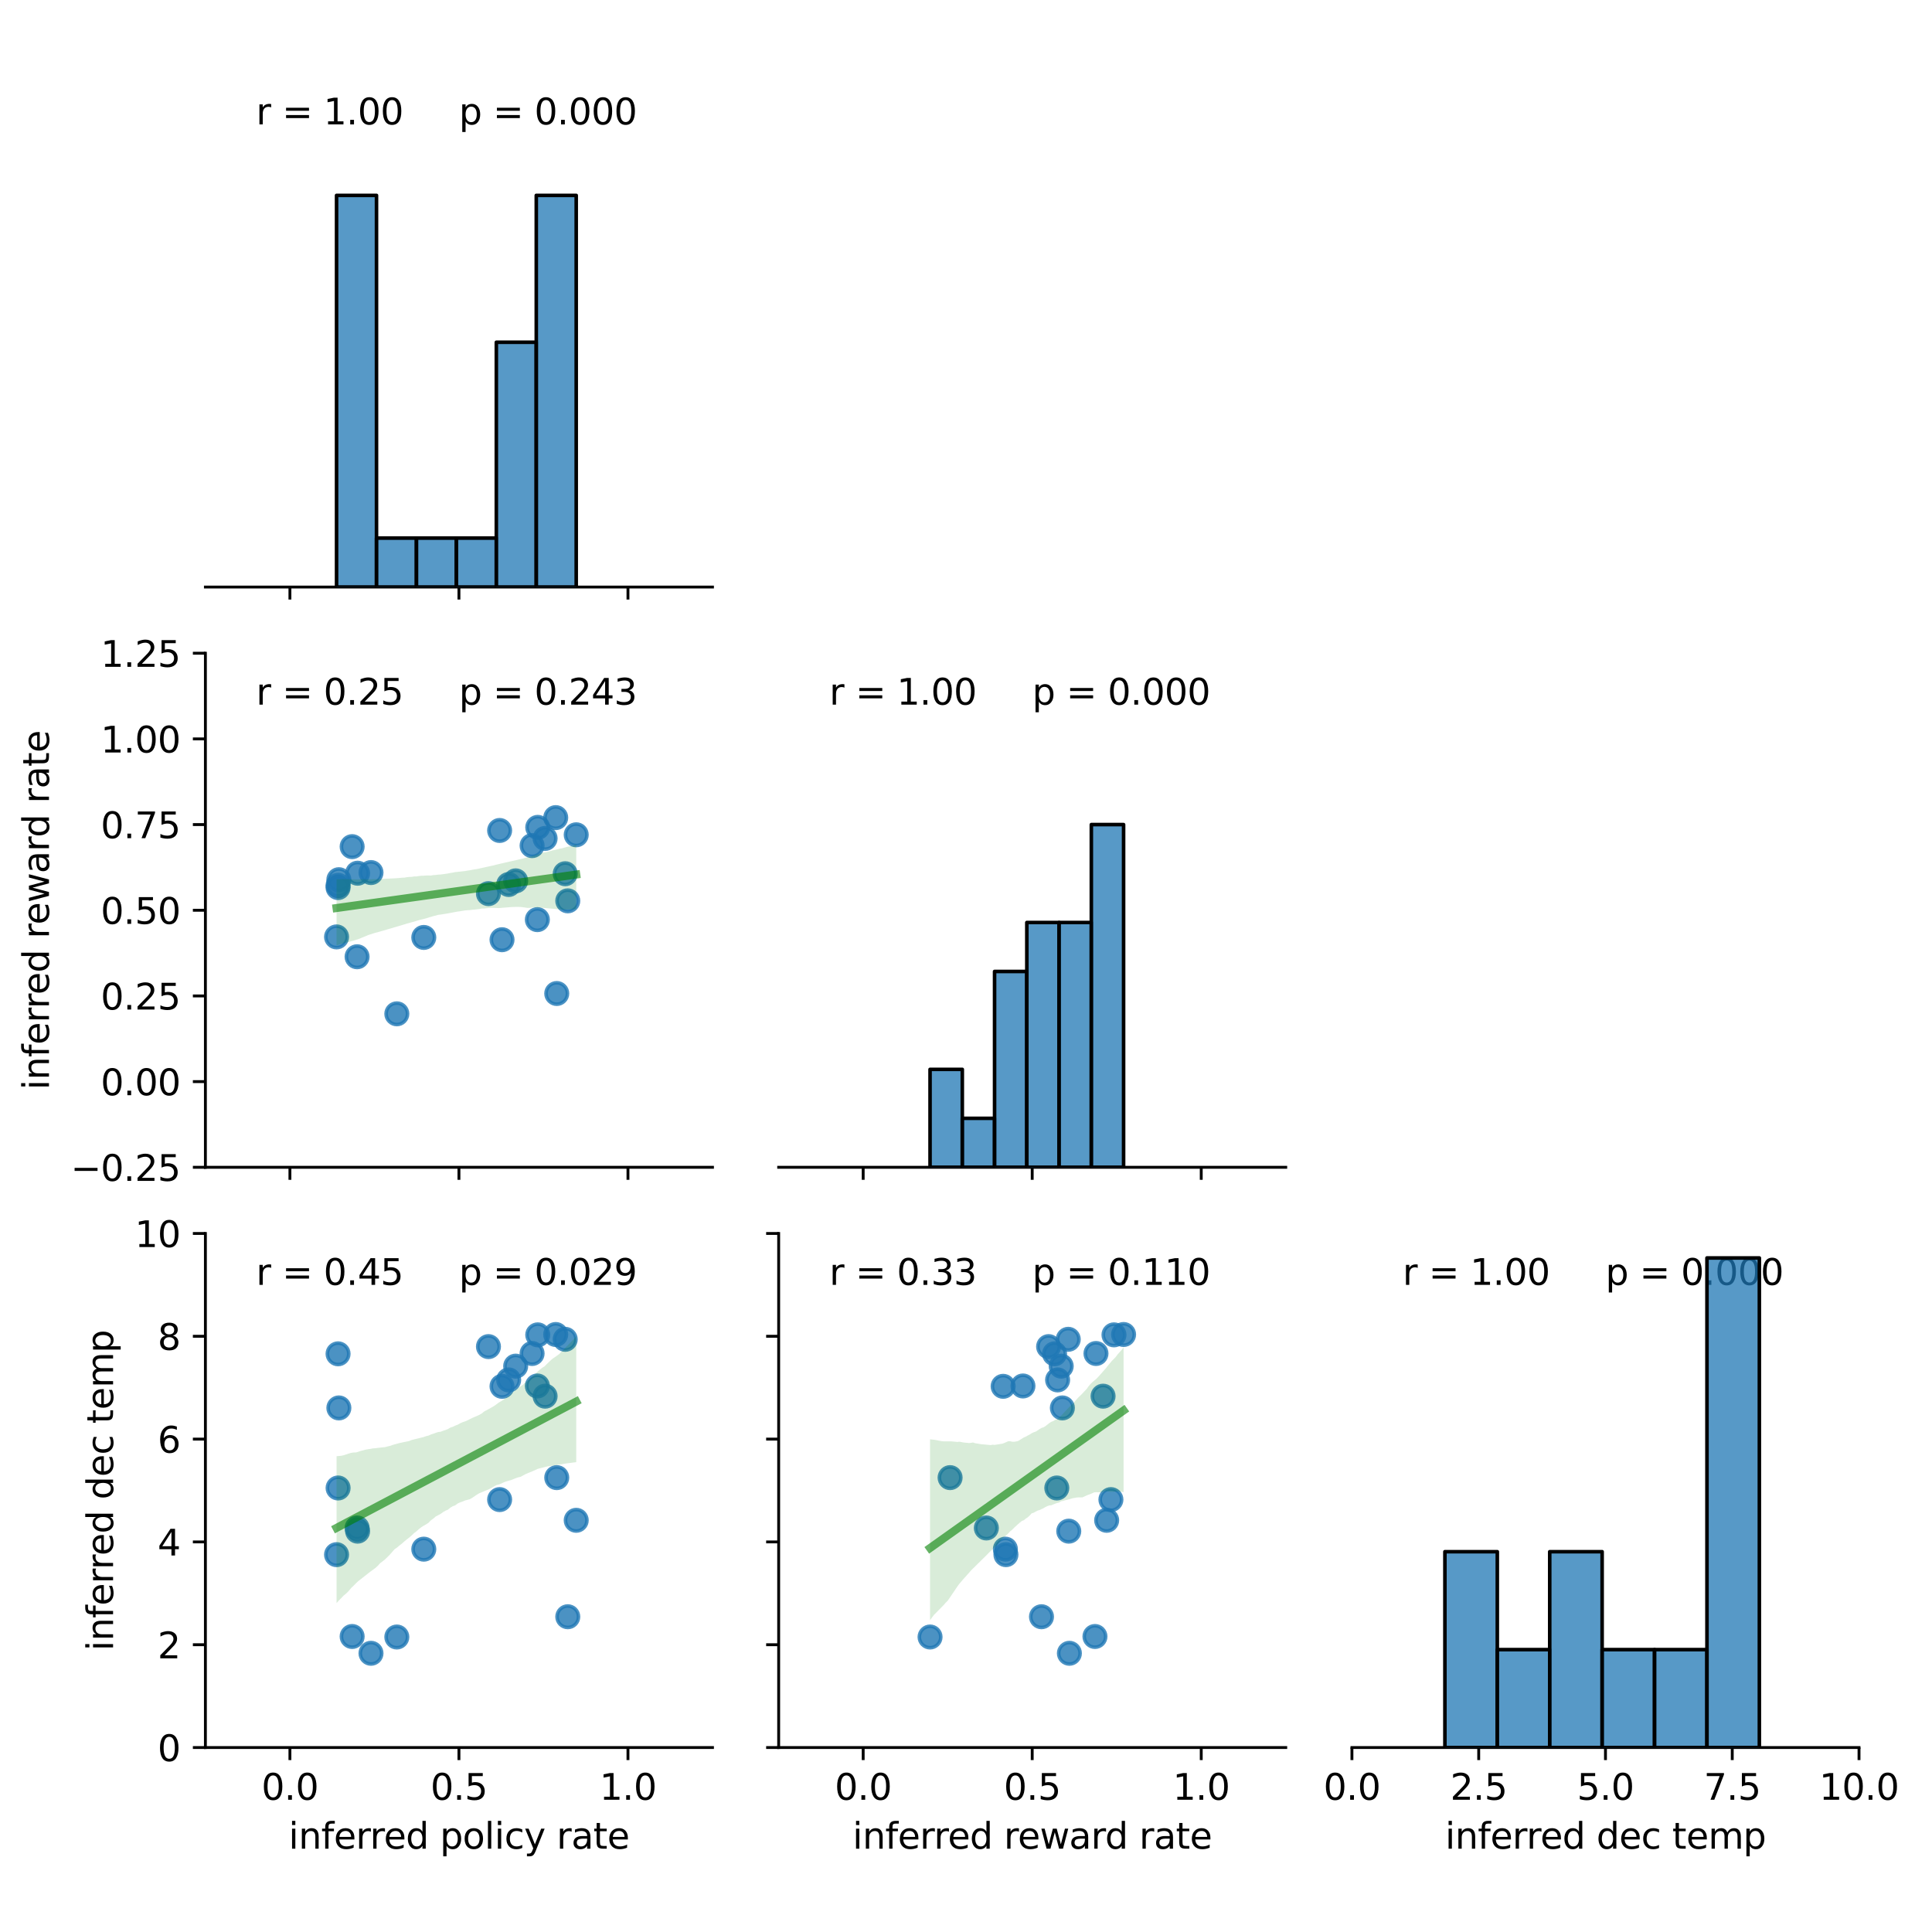 <?xml version="1.0" encoding="utf-8" standalone="no"?>
<!DOCTYPE svg PUBLIC "-//W3C//DTD SVG 1.1//EN"
  "http://www.w3.org/Graphics/SVG/1.1/DTD/svg11.dtd">
<svg xmlns:xlink="http://www.w3.org/1999/xlink" width="540pt" height="540pt" viewBox="0 0 540 540" xmlns="http://www.w3.org/2000/svg" version="1.1">
 <defs>
  <style type="text/css">*{stroke-linejoin: round; stroke-linecap: butt}</style>
 </defs>
 <g id="figure_1">
  <g id="patch_1">
   <path d="M 0 540 
L 540 540 
L 540 0 
L 0 0 
z
" style="fill: #ffffff"/>
  </g>
  <g id="axes_1">
   <g id="patch_2">
    <path d="M 57.41 164.08 
L 199.14 164.08 
L 199.14 20.4 
L 57.41 20.4 
z
" style="fill: #ffffff"/>
   </g>
   <g id="matplotlib.axis_1">
    <g id="xtick_1">
     <g id="line2d_1">
      <defs>
       <path id="mbaad5ffb59" d="M 0 0 
L 0 3.5 
" style="stroke: #000000; stroke-width: 0.8"/>
      </defs>
      <g>
       <use xlink:href="#mbaad5ffb59" x="81.032" y="164.08" style="stroke: #000000; stroke-width: 0.8"/>
      </g>
     </g>
    </g>
    <g id="xtick_2">
     <g id="line2d_2">
      <g>
       <use xlink:href="#mbaad5ffb59" x="128.275" y="164.08" style="stroke: #000000; stroke-width: 0.8"/>
      </g>
     </g>
    </g>
    <g id="xtick_3">
     <g id="line2d_3">
      <g>
       <use xlink:href="#mbaad5ffb59" x="175.518" y="164.08" style="stroke: #000000; stroke-width: 0.8"/>
      </g>
     </g>
    </g>
   </g>
   <g id="patch_3">
    <path d="M 57.41 164.08 
L 199.14 164.08 
" style="fill: none; stroke: #000000; stroke-width: 0.8; stroke-linejoin: miter; stroke-linecap: square"/>
   </g>
   <g id="text_1">
    <!-- r = 1.00  -->
    <g transform="translate(71.583 34.768) scale(0.1 -0.1)">
     <defs>
      <path id="DejaVuSans-72" d="M 2631 2963 
Q 2534 3019 2420 3045 
Q 2306 3072 2169 3072 
Q 1681 3072 1420 2755 
Q 1159 2438 1159 1844 
L 1159 0 
L 581 0 
L 581 3500 
L 1159 3500 
L 1159 2956 
Q 1341 3275 1631 3429 
Q 1922 3584 2338 3584 
Q 2397 3584 2469 3576 
Q 2541 3569 2628 3553 
L 2631 2963 
z
" transform="scale(0.016)"/>
      <path id="DejaVuSans-20" transform="scale(0.016)"/>
      <path id="DejaVuSans-3d" d="M 678 2906 
L 4684 2906 
L 4684 2381 
L 678 2381 
L 678 2906 
z
M 678 1631 
L 4684 1631 
L 4684 1100 
L 678 1100 
L 678 1631 
z
" transform="scale(0.016)"/>
      <path id="DejaVuSans-31" d="M 794 531 
L 1825 531 
L 1825 4091 
L 703 3866 
L 703 4441 
L 1819 4666 
L 2450 4666 
L 2450 531 
L 3481 531 
L 3481 0 
L 794 0 
L 794 531 
z
" transform="scale(0.016)"/>
      <path id="DejaVuSans-2e" d="M 684 794 
L 1344 794 
L 1344 0 
L 684 0 
L 684 794 
z
" transform="scale(0.016)"/>
      <path id="DejaVuSans-30" d="M 2034 4250 
Q 1547 4250 1301 3770 
Q 1056 3291 1056 2328 
Q 1056 1369 1301 889 
Q 1547 409 2034 409 
Q 2525 409 2770 889 
Q 3016 1369 3016 2328 
Q 3016 3291 2770 3770 
Q 2525 4250 2034 4250 
z
M 2034 4750 
Q 2819 4750 3233 4129 
Q 3647 3509 3647 2328 
Q 3647 1150 3233 529 
Q 2819 -91 2034 -91 
Q 1250 -91 836 529 
Q 422 1150 422 2328 
Q 422 3509 836 4129 
Q 1250 4750 2034 4750 
z
" transform="scale(0.016)"/>
     </defs>
     <use xlink:href="#DejaVuSans-72"/>
     <use xlink:href="#DejaVuSans-20" x="41.113"/>
     <use xlink:href="#DejaVuSans-3d" x="72.9"/>
     <use xlink:href="#DejaVuSans-20" x="156.689"/>
     <use xlink:href="#DejaVuSans-31" x="188.477"/>
     <use xlink:href="#DejaVuSans-2e" x="252.1"/>
     <use xlink:href="#DejaVuSans-30" x="283.887"/>
     <use xlink:href="#DejaVuSans-30" x="347.51"/>
     <use xlink:href="#DejaVuSans-20" x="411.133"/>
    </g>
   </g>
   <g id="text_2">
    <!-- p = 0.000 -->
    <g transform="translate(128.275 34.768) scale(0.1 -0.1)">
     <defs>
      <path id="DejaVuSans-70" d="M 1159 525 
L 1159 -1331 
L 581 -1331 
L 581 3500 
L 1159 3500 
L 1159 2969 
Q 1341 3281 1617 3432 
Q 1894 3584 2278 3584 
Q 2916 3584 3314 3078 
Q 3713 2572 3713 1747 
Q 3713 922 3314 415 
Q 2916 -91 2278 -91 
Q 1894 -91 1617 61 
Q 1341 213 1159 525 
z
M 3116 1747 
Q 3116 2381 2855 2742 
Q 2594 3103 2138 3103 
Q 1681 3103 1420 2742 
Q 1159 2381 1159 1747 
Q 1159 1113 1420 752 
Q 1681 391 2138 391 
Q 2594 391 2855 752 
Q 3116 1113 3116 1747 
z
" transform="scale(0.016)"/>
     </defs>
     <use xlink:href="#DejaVuSans-70"/>
     <use xlink:href="#DejaVuSans-20" x="63.477"/>
     <use xlink:href="#DejaVuSans-3d" x="95.264"/>
     <use xlink:href="#DejaVuSans-20" x="179.053"/>
     <use xlink:href="#DejaVuSans-30" x="210.84"/>
     <use xlink:href="#DejaVuSans-2e" x="274.463"/>
     <use xlink:href="#DejaVuSans-30" x="306.25"/>
     <use xlink:href="#DejaVuSans-30" x="369.873"/>
     <use xlink:href="#DejaVuSans-30" x="433.496"/>
    </g>
   </g>
  </g>
  <g id="axes_2">
   <g id="patch_4">
    <path d="M 57.41 326.26 
L 199.14 326.26 
L 199.14 182.58 
L 57.41 182.58 
z
" style="fill: #ffffff"/>
   </g>
   <g id="PathCollection_1">
    <defs>
     <path id="m55da7da143" d="M 0 3 
C 0.796 3 1.559 2.684 2.121 2.121 
C 2.684 1.559 3 0.796 3 0 
C 3 -0.796 2.684 -1.559 2.121 -2.121 
C 1.559 -2.684 0.796 -3 0 -3 
C -0.796 -3 -1.559 -2.684 -2.121 -2.121 
C -2.684 -1.559 -3 -0.796 -3 0 
C -3 0.796 -2.684 1.559 -2.121 2.121 
C -1.559 2.684 -0.796 3 0 3 
z
" style="stroke: #1f77b4; stroke-opacity: 0.8"/>
    </defs>
    <g clip-path="url(#p2e01bb53a8)">
     <use xlink:href="#m55da7da143" x="139.646" y="232.119" style="fill: #1f77b4; fill-opacity: 0.8; stroke: #1f77b4; stroke-opacity: 0.8"/>
     <use xlink:href="#m55da7da143" x="158.694" y="251.791" style="fill: #1f77b4; fill-opacity: 0.8; stroke: #1f77b4; stroke-opacity: 0.8"/>
     <use xlink:href="#m55da7da143" x="155.325" y="228.527" style="fill: #1f77b4; fill-opacity: 0.8; stroke: #1f77b4; stroke-opacity: 0.8"/>
     <use xlink:href="#m55da7da143" x="142.176" y="247.221" style="fill: #1f77b4; fill-opacity: 0.8; stroke: #1f77b4; stroke-opacity: 0.8"/>
     <use xlink:href="#m55da7da143" x="150.302" y="231.252" style="fill: #1f77b4; fill-opacity: 0.8; stroke: #1f77b4; stroke-opacity: 0.8"/>
     <use xlink:href="#m55da7da143" x="103.693" y="243.883" style="fill: #1f77b4; fill-opacity: 0.8; stroke: #1f77b4; stroke-opacity: 0.8"/>
     <use xlink:href="#m55da7da143" x="94.068" y="261.866" style="fill: #1f77b4; fill-opacity: 0.8; stroke: #1f77b4; stroke-opacity: 0.8"/>
     <use xlink:href="#m55da7da143" x="161.055" y="233.324" style="fill: #1f77b4; fill-opacity: 0.8; stroke: #1f77b4; stroke-opacity: 0.8"/>
     <use xlink:href="#m55da7da143" x="110.913" y="283.365" style="fill: #1f77b4; fill-opacity: 0.8; stroke: #1f77b4; stroke-opacity: 0.8"/>
     <use xlink:href="#m55da7da143" x="136.526" y="249.773" style="fill: #1f77b4; fill-opacity: 0.8; stroke: #1f77b4; stroke-opacity: 0.8"/>
     <use xlink:href="#m55da7da143" x="99.952" y="244.065" style="fill: #1f77b4; fill-opacity: 0.8; stroke: #1f77b4; stroke-opacity: 0.8"/>
     <use xlink:href="#m55da7da143" x="140.316" y="262.656" style="fill: #1f77b4; fill-opacity: 0.8; stroke: #1f77b4; stroke-opacity: 0.8"/>
     <use xlink:href="#m55da7da143" x="118.449" y="262.018" style="fill: #1f77b4; fill-opacity: 0.8; stroke: #1f77b4; stroke-opacity: 0.8"/>
     <use xlink:href="#m55da7da143" x="148.721" y="236.352" style="fill: #1f77b4; fill-opacity: 0.8; stroke: #1f77b4; stroke-opacity: 0.8"/>
     <use xlink:href="#m55da7da143" x="99.807" y="267.416" style="fill: #1f77b4; fill-opacity: 0.8; stroke: #1f77b4; stroke-opacity: 0.8"/>
     <use xlink:href="#m55da7da143" x="94.49" y="248.082" style="fill: #1f77b4; fill-opacity: 0.8; stroke: #1f77b4; stroke-opacity: 0.8"/>
     <use xlink:href="#m55da7da143" x="94.498" y="247.452" style="fill: #1f77b4; fill-opacity: 0.8; stroke: #1f77b4; stroke-opacity: 0.8"/>
     <use xlink:href="#m55da7da143" x="150.192" y="257.043" style="fill: #1f77b4; fill-opacity: 0.8; stroke: #1f77b4; stroke-opacity: 0.8"/>
     <use xlink:href="#m55da7da143" x="98.424" y="236.639" style="fill: #1f77b4; fill-opacity: 0.8; stroke: #1f77b4; stroke-opacity: 0.8"/>
     <use xlink:href="#m55da7da143" x="157.978" y="244.212" style="fill: #1f77b4; fill-opacity: 0.8; stroke: #1f77b4; stroke-opacity: 0.8"/>
     <use xlink:href="#m55da7da143" x="144.134" y="246.204" style="fill: #1f77b4; fill-opacity: 0.8; stroke: #1f77b4; stroke-opacity: 0.8"/>
     <use xlink:href="#m55da7da143" x="155.611" y="277.688" style="fill: #1f77b4; fill-opacity: 0.8; stroke: #1f77b4; stroke-opacity: 0.8"/>
     <use xlink:href="#m55da7da143" x="152.356" y="234.341" style="fill: #1f77b4; fill-opacity: 0.8; stroke: #1f77b4; stroke-opacity: 0.8"/>
     <use xlink:href="#m55da7da143" x="94.713" y="245.876" style="fill: #1f77b4; fill-opacity: 0.8; stroke: #1f77b4; stroke-opacity: 0.8"/>
    </g>
   </g>
   <g id="PolyCollection_1">
    <path d="M 94.068 245.753 
L 94.068 264.231 
L 94.745 264.011 
L 95.422 263.825 
L 96.098 263.642 
L 96.775 263.459 
L 97.451 263.276 
L 98.128 263.093 
L 98.805 262.907 
L 99.481 262.7 
L 100.158 262.489 
L 100.835 262.216 
L 101.511 261.941 
L 102.188 261.666 
L 102.865 261.372 
L 103.541 261.152 
L 104.218 260.932 
L 104.894 260.727 
L 105.571 260.553 
L 106.248 260.362 
L 106.924 260.164 
L 107.601 259.966 
L 108.278 259.768 
L 108.954 259.57 
L 109.631 259.381 
L 110.307 259.173 
L 110.984 258.975 
L 111.661 258.777 
L 112.337 258.578 
L 113.014 258.37 
L 113.691 258.158 
L 114.367 257.982 
L 115.044 257.783 
L 115.721 257.606 
L 116.397 257.391 
L 117.074 257.189 
L 117.75 257.014 
L 118.427 256.852 
L 119.104 256.676 
L 119.78 256.461 
L 120.457 256.26 
L 121.134 256.061 
L 121.81 255.897 
L 122.487 255.698 
L 123.164 255.627 
L 123.84 255.512 
L 124.517 255.409 
L 125.193 255.296 
L 125.87 255.167 
L 126.547 255.04 
L 127.223 254.912 
L 127.9 254.785 
L 128.577 254.701 
L 129.253 254.586 
L 129.93 254.471 
L 130.607 254.407 
L 131.283 254.377 
L 131.96 254.286 
L 132.636 254.239 
L 133.313 254.152 
L 133.99 254.076 
L 134.666 253.931 
L 135.343 253.926 
L 136.02 253.853 
L 136.696 253.783 
L 137.373 253.752 
L 138.05 253.76 
L 138.726 253.787 
L 139.403 253.813 
L 140.079 253.758 
L 140.756 253.702 
L 141.433 253.646 
L 142.109 253.589 
L 142.786 253.534 
L 143.463 253.506 
L 144.139 253.482 
L 144.816 253.483 
L 145.493 253.504 
L 146.169 253.574 
L 146.846 253.676 
L 147.522 253.766 
L 148.199 253.75 
L 148.876 253.632 
L 149.552 253.654 
L 150.229 253.68 
L 150.906 253.705 
L 151.582 253.737 
L 152.259 253.797 
L 152.936 253.857 
L 153.612 253.917 
L 154.289 253.977 
L 154.965 254.038 
L 155.642 254.096 
L 156.319 254.153 
L 156.995 254.21 
L 157.672 254.243 
L 158.349 254.217 
L 159.025 254.192 
L 159.702 254.166 
L 160.379 254.141 
L 161.055 254.115 
L 161.055 236.043 
L 161.055 236.043 
L 160.379 236.307 
L 159.702 236.451 
L 159.025 236.595 
L 158.349 236.741 
L 157.672 236.943 
L 156.995 237.12 
L 156.319 237.241 
L 155.642 237.426 
L 154.965 237.575 
L 154.289 237.724 
L 153.612 237.93 
L 152.936 238.118 
L 152.259 238.229 
L 151.582 238.34 
L 150.906 238.593 
L 150.229 238.854 
L 149.552 239.081 
L 148.876 239.253 
L 148.199 239.422 
L 147.522 239.592 
L 146.846 239.768 
L 146.169 239.963 
L 145.493 240.119 
L 144.816 240.274 
L 144.139 240.44 
L 143.463 240.594 
L 142.786 240.739 
L 142.109 240.892 
L 141.433 241.049 
L 140.756 241.204 
L 140.079 241.359 
L 139.403 241.515 
L 138.726 241.676 
L 138.05 241.859 
L 137.373 242.006 
L 136.696 242.155 
L 136.02 242.304 
L 135.343 242.453 
L 134.666 242.601 
L 133.99 242.752 
L 133.313 242.901 
L 132.636 242.999 
L 131.96 243.115 
L 131.283 243.249 
L 130.607 243.353 
L 129.93 243.47 
L 129.253 243.543 
L 128.577 243.613 
L 127.9 243.684 
L 127.223 243.755 
L 126.547 243.9 
L 125.87 243.993 
L 125.193 244.139 
L 124.517 244.243 
L 123.84 244.331 
L 123.164 244.43 
L 122.487 244.46 
L 121.81 244.558 
L 121.134 244.592 
L 120.457 244.707 
L 119.78 244.706 
L 119.104 244.706 
L 118.427 244.763 
L 117.75 244.779 
L 117.074 244.858 
L 116.397 244.967 
L 115.721 244.969 
L 115.044 245.09 
L 114.367 245.104 
L 113.691 245.177 
L 113.014 245.3 
L 112.337 245.324 
L 111.661 245.397 
L 110.984 245.453 
L 110.307 245.492 
L 109.631 245.523 
L 108.954 245.553 
L 108.278 245.584 
L 107.601 245.613 
L 106.924 245.644 
L 106.248 245.694 
L 105.571 245.705 
L 104.894 245.735 
L 104.218 245.737 
L 103.541 245.79 
L 102.865 245.753 
L 102.188 245.777 
L 101.511 245.732 
L 100.835 245.754 
L 100.158 245.796 
L 99.481 245.789 
L 98.805 245.773 
L 98.128 245.757 
L 97.451 245.741 
L 96.775 245.726 
L 96.098 245.716 
L 95.422 245.715 
L 94.745 245.769 
L 94.068 245.753 
z
" clip-path="url(#p2e01bb53a8)" style="fill: #008000; fill-opacity: 0.15"/>
   </g>
   <g id="matplotlib.axis_2">
    <g id="xtick_4">
     <g id="line2d_4">
      <g>
       <use xlink:href="#mbaad5ffb59" x="81.032" y="326.26" style="stroke: #000000; stroke-width: 0.8"/>
      </g>
     </g>
    </g>
    <g id="xtick_5">
     <g id="line2d_5">
      <g>
       <use xlink:href="#mbaad5ffb59" x="128.275" y="326.26" style="stroke: #000000; stroke-width: 0.8"/>
      </g>
     </g>
    </g>
    <g id="xtick_6">
     <g id="line2d_6">
      <g>
       <use xlink:href="#mbaad5ffb59" x="175.518" y="326.26" style="stroke: #000000; stroke-width: 0.8"/>
      </g>
     </g>
    </g>
   </g>
   <g id="matplotlib.axis_3">
    <g id="ytick_1">
     <g id="line2d_7">
      <defs>
       <path id="m27dd332714" d="M 0 0 
L -3.5 0 
" style="stroke: #000000; stroke-width: 0.8"/>
      </defs>
      <g>
       <use xlink:href="#m27dd332714" x="57.41" y="326.26" style="stroke: #000000; stroke-width: 0.8"/>
      </g>
     </g>
     <g id="text_3">
      <!-- −0.25 -->
      <g transform="translate(19.765 330.059) scale(0.1 -0.1)">
       <defs>
        <path id="DejaVuSans-2212" d="M 678 2272 
L 4684 2272 
L 4684 1741 
L 678 1741 
L 678 2272 
z
" transform="scale(0.016)"/>
        <path id="DejaVuSans-32" d="M 1228 531 
L 3431 531 
L 3431 0 
L 469 0 
L 469 531 
Q 828 903 1448 1529 
Q 2069 2156 2228 2338 
Q 2531 2678 2651 2914 
Q 2772 3150 2772 3378 
Q 2772 3750 2511 3984 
Q 2250 4219 1831 4219 
Q 1534 4219 1204 4116 
Q 875 4013 500 3803 
L 500 4441 
Q 881 4594 1212 4672 
Q 1544 4750 1819 4750 
Q 2544 4750 2975 4387 
Q 3406 4025 3406 3419 
Q 3406 3131 3298 2873 
Q 3191 2616 2906 2266 
Q 2828 2175 2409 1742 
Q 1991 1309 1228 531 
z
" transform="scale(0.016)"/>
        <path id="DejaVuSans-35" d="M 691 4666 
L 3169 4666 
L 3169 4134 
L 1269 4134 
L 1269 2991 
Q 1406 3038 1543 3061 
Q 1681 3084 1819 3084 
Q 2600 3084 3056 2656 
Q 3513 2228 3513 1497 
Q 3513 744 3044 326 
Q 2575 -91 1722 -91 
Q 1428 -91 1123 -41 
Q 819 9 494 109 
L 494 744 
Q 775 591 1075 516 
Q 1375 441 1709 441 
Q 2250 441 2565 725 
Q 2881 1009 2881 1497 
Q 2881 1984 2565 2268 
Q 2250 2553 1709 2553 
Q 1456 2553 1204 2497 
Q 953 2441 691 2322 
L 691 4666 
z
" transform="scale(0.016)"/>
       </defs>
       <use xlink:href="#DejaVuSans-2212"/>
       <use xlink:href="#DejaVuSans-30" x="83.789"/>
       <use xlink:href="#DejaVuSans-2e" x="147.412"/>
       <use xlink:href="#DejaVuSans-32" x="179.199"/>
       <use xlink:href="#DejaVuSans-35" x="242.822"/>
      </g>
     </g>
    </g>
    <g id="ytick_2">
     <g id="line2d_8">
      <g>
       <use xlink:href="#m27dd332714" x="57.41" y="302.313" style="stroke: #000000; stroke-width: 0.8"/>
      </g>
     </g>
     <g id="text_4">
      <!-- 0.00 -->
      <g transform="translate(28.144 306.113) scale(0.1 -0.1)">
       <use xlink:href="#DejaVuSans-30"/>
       <use xlink:href="#DejaVuSans-2e" x="63.623"/>
       <use xlink:href="#DejaVuSans-30" x="95.41"/>
       <use xlink:href="#DejaVuSans-30" x="159.033"/>
      </g>
     </g>
    </g>
    <g id="ytick_3">
     <g id="line2d_9">
      <g>
       <use xlink:href="#m27dd332714" x="57.41" y="278.367" style="stroke: #000000; stroke-width: 0.8"/>
      </g>
     </g>
     <g id="text_5">
      <!-- 0.25 -->
      <g transform="translate(28.144 282.166) scale(0.1 -0.1)">
       <use xlink:href="#DejaVuSans-30"/>
       <use xlink:href="#DejaVuSans-2e" x="63.623"/>
       <use xlink:href="#DejaVuSans-32" x="95.41"/>
       <use xlink:href="#DejaVuSans-35" x="159.033"/>
      </g>
     </g>
    </g>
    <g id="ytick_4">
     <g id="line2d_10">
      <g>
       <use xlink:href="#m27dd332714" x="57.41" y="254.42" style="stroke: #000000; stroke-width: 0.8"/>
      </g>
     </g>
     <g id="text_6">
      <!-- 0.50 -->
      <g transform="translate(28.144 258.219) scale(0.1 -0.1)">
       <use xlink:href="#DejaVuSans-30"/>
       <use xlink:href="#DejaVuSans-2e" x="63.623"/>
       <use xlink:href="#DejaVuSans-35" x="95.41"/>
       <use xlink:href="#DejaVuSans-30" x="159.033"/>
      </g>
     </g>
    </g>
    <g id="ytick_5">
     <g id="line2d_11">
      <g>
       <use xlink:href="#m27dd332714" x="57.41" y="230.473" style="stroke: #000000; stroke-width: 0.8"/>
      </g>
     </g>
     <g id="text_7">
      <!-- 0.75 -->
      <g transform="translate(28.144 234.273) scale(0.1 -0.1)">
       <defs>
        <path id="DejaVuSans-37" d="M 525 4666 
L 3525 4666 
L 3525 4397 
L 1831 0 
L 1172 0 
L 2766 4134 
L 525 4134 
L 525 4666 
z
" transform="scale(0.016)"/>
       </defs>
       <use xlink:href="#DejaVuSans-30"/>
       <use xlink:href="#DejaVuSans-2e" x="63.623"/>
       <use xlink:href="#DejaVuSans-37" x="95.41"/>
       <use xlink:href="#DejaVuSans-35" x="159.033"/>
      </g>
     </g>
    </g>
    <g id="ytick_6">
     <g id="line2d_12">
      <g>
       <use xlink:href="#m27dd332714" x="57.41" y="206.527" style="stroke: #000000; stroke-width: 0.8"/>
      </g>
     </g>
     <g id="text_8">
      <!-- 1.00 -->
      <g transform="translate(28.144 210.326) scale(0.1 -0.1)">
       <use xlink:href="#DejaVuSans-31"/>
       <use xlink:href="#DejaVuSans-2e" x="63.623"/>
       <use xlink:href="#DejaVuSans-30" x="95.41"/>
       <use xlink:href="#DejaVuSans-30" x="159.033"/>
      </g>
     </g>
    </g>
    <g id="ytick_7">
     <g id="line2d_13">
      <g>
       <use xlink:href="#m27dd332714" x="57.41" y="182.58" style="stroke: #000000; stroke-width: 0.8"/>
      </g>
     </g>
     <g id="text_9">
      <!-- 1.25 -->
      <g transform="translate(28.144 186.379) scale(0.1 -0.1)">
       <use xlink:href="#DejaVuSans-31"/>
       <use xlink:href="#DejaVuSans-2e" x="63.623"/>
       <use xlink:href="#DejaVuSans-32" x="95.41"/>
       <use xlink:href="#DejaVuSans-35" x="159.033"/>
      </g>
     </g>
    </g>
    <g id="text_10">
     <!-- inferred reward rate -->
     <g transform="translate(13.685 304.625) rotate(-90) scale(0.1 -0.1)">
      <defs>
       <path id="DejaVuSans-69" d="M 603 3500 
L 1178 3500 
L 1178 0 
L 603 0 
L 603 3500 
z
M 603 4863 
L 1178 4863 
L 1178 4134 
L 603 4134 
L 603 4863 
z
" transform="scale(0.016)"/>
       <path id="DejaVuSans-6e" d="M 3513 2113 
L 3513 0 
L 2938 0 
L 2938 2094 
Q 2938 2591 2744 2837 
Q 2550 3084 2163 3084 
Q 1697 3084 1428 2787 
Q 1159 2491 1159 1978 
L 1159 0 
L 581 0 
L 581 3500 
L 1159 3500 
L 1159 2956 
Q 1366 3272 1645 3428 
Q 1925 3584 2291 3584 
Q 2894 3584 3203 3211 
Q 3513 2838 3513 2113 
z
" transform="scale(0.016)"/>
       <path id="DejaVuSans-66" d="M 2375 4863 
L 2375 4384 
L 1825 4384 
Q 1516 4384 1395 4259 
Q 1275 4134 1275 3809 
L 1275 3500 
L 2222 3500 
L 2222 3053 
L 1275 3053 
L 1275 0 
L 697 0 
L 697 3053 
L 147 3053 
L 147 3500 
L 697 3500 
L 697 3744 
Q 697 4328 969 4595 
Q 1241 4863 1831 4863 
L 2375 4863 
z
" transform="scale(0.016)"/>
       <path id="DejaVuSans-65" d="M 3597 1894 
L 3597 1613 
L 953 1613 
Q 991 1019 1311 708 
Q 1631 397 2203 397 
Q 2534 397 2845 478 
Q 3156 559 3463 722 
L 3463 178 
Q 3153 47 2828 -22 
Q 2503 -91 2169 -91 
Q 1331 -91 842 396 
Q 353 884 353 1716 
Q 353 2575 817 3079 
Q 1281 3584 2069 3584 
Q 2775 3584 3186 3129 
Q 3597 2675 3597 1894 
z
M 3022 2063 
Q 3016 2534 2758 2815 
Q 2500 3097 2075 3097 
Q 1594 3097 1305 2825 
Q 1016 2553 972 2059 
L 3022 2063 
z
" transform="scale(0.016)"/>
       <path id="DejaVuSans-64" d="M 2906 2969 
L 2906 4863 
L 3481 4863 
L 3481 0 
L 2906 0 
L 2906 525 
Q 2725 213 2448 61 
Q 2172 -91 1784 -91 
Q 1150 -91 751 415 
Q 353 922 353 1747 
Q 353 2572 751 3078 
Q 1150 3584 1784 3584 
Q 2172 3584 2448 3432 
Q 2725 3281 2906 2969 
z
M 947 1747 
Q 947 1113 1208 752 
Q 1469 391 1925 391 
Q 2381 391 2643 752 
Q 2906 1113 2906 1747 
Q 2906 2381 2643 2742 
Q 2381 3103 1925 3103 
Q 1469 3103 1208 2742 
Q 947 2381 947 1747 
z
" transform="scale(0.016)"/>
       <path id="DejaVuSans-77" d="M 269 3500 
L 844 3500 
L 1563 769 
L 2278 3500 
L 2956 3500 
L 3675 769 
L 4391 3500 
L 4966 3500 
L 4050 0 
L 3372 0 
L 2619 2869 
L 1863 0 
L 1184 0 
L 269 3500 
z
" transform="scale(0.016)"/>
       <path id="DejaVuSans-61" d="M 2194 1759 
Q 1497 1759 1228 1600 
Q 959 1441 959 1056 
Q 959 750 1161 570 
Q 1363 391 1709 391 
Q 2188 391 2477 730 
Q 2766 1069 2766 1631 
L 2766 1759 
L 2194 1759 
z
M 3341 1997 
L 3341 0 
L 2766 0 
L 2766 531 
Q 2569 213 2275 61 
Q 1981 -91 1556 -91 
Q 1019 -91 701 211 
Q 384 513 384 1019 
Q 384 1609 779 1909 
Q 1175 2209 1959 2209 
L 2766 2209 
L 2766 2266 
Q 2766 2663 2505 2880 
Q 2244 3097 1772 3097 
Q 1472 3097 1187 3025 
Q 903 2953 641 2809 
L 641 3341 
Q 956 3463 1253 3523 
Q 1550 3584 1831 3584 
Q 2591 3584 2966 3190 
Q 3341 2797 3341 1997 
z
" transform="scale(0.016)"/>
       <path id="DejaVuSans-74" d="M 1172 4494 
L 1172 3500 
L 2356 3500 
L 2356 3053 
L 1172 3053 
L 1172 1153 
Q 1172 725 1289 603 
Q 1406 481 1766 481 
L 2356 481 
L 2356 0 
L 1766 0 
Q 1100 0 847 248 
Q 594 497 594 1153 
L 594 3053 
L 172 3053 
L 172 3500 
L 594 3500 
L 594 4494 
L 1172 4494 
z
" transform="scale(0.016)"/>
      </defs>
      <use xlink:href="#DejaVuSans-69"/>
      <use xlink:href="#DejaVuSans-6e" x="27.783"/>
      <use xlink:href="#DejaVuSans-66" x="91.162"/>
      <use xlink:href="#DejaVuSans-65" x="126.367"/>
      <use xlink:href="#DejaVuSans-72" x="187.891"/>
      <use xlink:href="#DejaVuSans-72" x="227.254"/>
      <use xlink:href="#DejaVuSans-65" x="266.117"/>
      <use xlink:href="#DejaVuSans-64" x="327.641"/>
      <use xlink:href="#DejaVuSans-20" x="391.117"/>
      <use xlink:href="#DejaVuSans-72" x="422.904"/>
      <use xlink:href="#DejaVuSans-65" x="461.768"/>
      <use xlink:href="#DejaVuSans-77" x="523.291"/>
      <use xlink:href="#DejaVuSans-61" x="605.078"/>
      <use xlink:href="#DejaVuSans-72" x="666.357"/>
      <use xlink:href="#DejaVuSans-64" x="705.721"/>
      <use xlink:href="#DejaVuSans-20" x="769.197"/>
      <use xlink:href="#DejaVuSans-72" x="800.984"/>
      <use xlink:href="#DejaVuSans-61" x="842.098"/>
      <use xlink:href="#DejaVuSans-74" x="903.377"/>
      <use xlink:href="#DejaVuSans-65" x="942.586"/>
     </g>
    </g>
   </g>
   <g id="line2d_14">
    <path d="M 94.068 253.799 
L 94.745 253.705 
L 95.422 253.61 
L 96.098 253.516 
L 96.775 253.421 
L 97.451 253.326 
L 98.128 253.232 
L 98.805 253.137 
L 99.481 253.043 
L 100.158 252.948 
L 100.835 252.854 
L 101.511 252.759 
L 102.188 252.664 
L 102.865 252.57 
L 103.541 252.475 
L 104.218 252.381 
L 104.894 252.286 
L 105.571 252.192 
L 106.248 252.097 
L 106.924 252.002 
L 107.601 251.908 
L 108.278 251.813 
L 108.954 251.719 
L 109.631 251.624 
L 110.307 251.53 
L 110.984 251.435 
L 111.661 251.34 
L 112.337 251.246 
L 113.014 251.151 
L 113.691 251.057 
L 114.367 250.962 
L 115.044 250.868 
L 115.721 250.773 
L 116.397 250.678 
L 117.074 250.584 
L 117.75 250.489 
L 118.427 250.395 
L 119.104 250.3 
L 119.78 250.206 
L 120.457 250.111 
L 121.134 250.016 
L 121.81 249.922 
L 122.487 249.827 
L 123.164 249.733 
L 123.84 249.638 
L 124.517 249.544 
L 125.193 249.449 
L 125.87 249.354 
L 126.547 249.26 
L 127.223 249.165 
L 127.9 249.071 
L 128.577 248.976 
L 129.253 248.882 
L 129.93 248.787 
L 130.607 248.692 
L 131.283 248.598 
L 131.96 248.503 
L 132.636 248.409 
L 133.313 248.314 
L 133.99 248.22 
L 134.666 248.125 
L 135.343 248.03 
L 136.02 247.936 
L 136.696 247.841 
L 137.373 247.747 
L 138.05 247.652 
L 138.726 247.558 
L 139.403 247.463 
L 140.079 247.369 
L 140.756 247.274 
L 141.433 247.179 
L 142.109 247.085 
L 142.786 246.99 
L 143.463 246.896 
L 144.139 246.801 
L 144.816 246.707 
L 145.493 246.612 
L 146.169 246.517 
L 146.846 246.423 
L 147.522 246.328 
L 148.199 246.234 
L 148.876 246.139 
L 149.552 246.045 
L 150.229 245.95 
L 150.906 245.855 
L 151.582 245.761 
L 152.259 245.666 
L 152.936 245.572 
L 153.612 245.477 
L 154.289 245.383 
L 154.965 245.288 
L 155.642 245.193 
L 156.319 245.099 
L 156.995 245.004 
L 157.672 244.91 
L 158.349 244.815 
L 159.025 244.721 
L 159.702 244.626 
L 160.379 244.531 
L 161.055 244.437 
" clip-path="url(#p2e01bb53a8)" style="fill: none; stroke: #008000; stroke-opacity: 0.6; stroke-width: 2.25; stroke-linecap: square"/>
   </g>
   <g id="patch_5">
    <path d="M 57.41 326.26 
L 57.41 182.58 
" style="fill: none; stroke: #000000; stroke-width: 0.8; stroke-linejoin: miter; stroke-linecap: square"/>
   </g>
   <g id="patch_6">
    <path d="M 57.41 326.26 
L 199.14 326.26 
" style="fill: none; stroke: #000000; stroke-width: 0.8; stroke-linejoin: miter; stroke-linecap: square"/>
   </g>
   <g id="text_11">
    <!-- r = 0.25  -->
    <g transform="translate(71.583 196.948) scale(0.1 -0.1)">
     <use xlink:href="#DejaVuSans-72"/>
     <use xlink:href="#DejaVuSans-20" x="41.113"/>
     <use xlink:href="#DejaVuSans-3d" x="72.9"/>
     <use xlink:href="#DejaVuSans-20" x="156.689"/>
     <use xlink:href="#DejaVuSans-30" x="188.477"/>
     <use xlink:href="#DejaVuSans-2e" x="252.1"/>
     <use xlink:href="#DejaVuSans-32" x="283.887"/>
     <use xlink:href="#DejaVuSans-35" x="347.51"/>
     <use xlink:href="#DejaVuSans-20" x="411.133"/>
    </g>
   </g>
   <g id="text_12">
    <!-- p = 0.243 -->
    <g transform="translate(128.275 196.948) scale(0.1 -0.1)">
     <defs>
      <path id="DejaVuSans-34" d="M 2419 4116 
L 825 1625 
L 2419 1625 
L 2419 4116 
z
M 2253 4666 
L 3047 4666 
L 3047 1625 
L 3713 1625 
L 3713 1100 
L 3047 1100 
L 3047 0 
L 2419 0 
L 2419 1100 
L 313 1100 
L 313 1709 
L 2253 4666 
z
" transform="scale(0.016)"/>
      <path id="DejaVuSans-33" d="M 2597 2516 
Q 3050 2419 3304 2112 
Q 3559 1806 3559 1356 
Q 3559 666 3084 287 
Q 2609 -91 1734 -91 
Q 1441 -91 1130 -33 
Q 819 25 488 141 
L 488 750 
Q 750 597 1062 519 
Q 1375 441 1716 441 
Q 2309 441 2620 675 
Q 2931 909 2931 1356 
Q 2931 1769 2642 2001 
Q 2353 2234 1838 2234 
L 1294 2234 
L 1294 2753 
L 1863 2753 
Q 2328 2753 2575 2939 
Q 2822 3125 2822 3475 
Q 2822 3834 2567 4026 
Q 2313 4219 1838 4219 
Q 1578 4219 1281 4162 
Q 984 4106 628 3988 
L 628 4550 
Q 988 4650 1302 4700 
Q 1616 4750 1894 4750 
Q 2613 4750 3031 4423 
Q 3450 4097 3450 3541 
Q 3450 3153 3228 2886 
Q 3006 2619 2597 2516 
z
" transform="scale(0.016)"/>
     </defs>
     <use xlink:href="#DejaVuSans-70"/>
     <use xlink:href="#DejaVuSans-20" x="63.477"/>
     <use xlink:href="#DejaVuSans-3d" x="95.264"/>
     <use xlink:href="#DejaVuSans-20" x="179.053"/>
     <use xlink:href="#DejaVuSans-30" x="210.84"/>
     <use xlink:href="#DejaVuSans-2e" x="274.463"/>
     <use xlink:href="#DejaVuSans-32" x="306.25"/>
     <use xlink:href="#DejaVuSans-34" x="369.873"/>
     <use xlink:href="#DejaVuSans-33" x="433.496"/>
    </g>
   </g>
  </g>
  <g id="axes_3">
   <g id="patch_7">
    <path d="M 217.64 326.26 
L 359.37 326.26 
L 359.37 182.58 
L 217.64 182.58 
z
" style="fill: #ffffff"/>
   </g>
   <g id="matplotlib.axis_4">
    <g id="xtick_7">
     <g id="line2d_15">
      <g>
       <use xlink:href="#mbaad5ffb59" x="241.262" y="326.26" style="stroke: #000000; stroke-width: 0.8"/>
      </g>
     </g>
    </g>
    <g id="xtick_8">
     <g id="line2d_16">
      <g>
       <use xlink:href="#mbaad5ffb59" x="288.505" y="326.26" style="stroke: #000000; stroke-width: 0.8"/>
      </g>
     </g>
    </g>
    <g id="xtick_9">
     <g id="line2d_17">
      <g>
       <use xlink:href="#mbaad5ffb59" x="335.748" y="326.26" style="stroke: #000000; stroke-width: 0.8"/>
      </g>
     </g>
    </g>
   </g>
   <g id="patch_8">
    <path d="M 217.64 326.26 
L 359.37 326.26 
" style="fill: none; stroke: #000000; stroke-width: 0.8; stroke-linejoin: miter; stroke-linecap: square"/>
   </g>
   <g id="text_13">
    <!-- r = 1.00  -->
    <g transform="translate(231.813 196.948) scale(0.1 -0.1)">
     <use xlink:href="#DejaVuSans-72"/>
     <use xlink:href="#DejaVuSans-20" x="41.113"/>
     <use xlink:href="#DejaVuSans-3d" x="72.9"/>
     <use xlink:href="#DejaVuSans-20" x="156.689"/>
     <use xlink:href="#DejaVuSans-31" x="188.477"/>
     <use xlink:href="#DejaVuSans-2e" x="252.1"/>
     <use xlink:href="#DejaVuSans-30" x="283.887"/>
     <use xlink:href="#DejaVuSans-30" x="347.51"/>
     <use xlink:href="#DejaVuSans-20" x="411.133"/>
    </g>
   </g>
   <g id="text_14">
    <!-- p = 0.000 -->
    <g transform="translate(288.505 196.948) scale(0.1 -0.1)">
     <use xlink:href="#DejaVuSans-70"/>
     <use xlink:href="#DejaVuSans-20" x="63.477"/>
     <use xlink:href="#DejaVuSans-3d" x="95.264"/>
     <use xlink:href="#DejaVuSans-20" x="179.053"/>
     <use xlink:href="#DejaVuSans-30" x="210.84"/>
     <use xlink:href="#DejaVuSans-2e" x="274.463"/>
     <use xlink:href="#DejaVuSans-30" x="306.25"/>
     <use xlink:href="#DejaVuSans-30" x="369.873"/>
     <use xlink:href="#DejaVuSans-30" x="433.496"/>
    </g>
   </g>
  </g>
  <g id="axes_4">
   <g id="patch_9">
    <path d="M 57.41 488.44 
L 199.14 488.44 
L 199.14 344.76 
L 57.41 344.76 
z
" style="fill: #ffffff"/>
   </g>
   <g id="PathCollection_2">
    <g clip-path="url(#p3e2aace7b4)">
     <use xlink:href="#m55da7da143" x="139.646" y="419.143" style="fill: #1f77b4; fill-opacity: 0.8; stroke: #1f77b4; stroke-opacity: 0.8"/>
     <use xlink:href="#m55da7da143" x="158.694" y="451.883" style="fill: #1f77b4; fill-opacity: 0.8; stroke: #1f77b4; stroke-opacity: 0.8"/>
     <use xlink:href="#m55da7da143" x="155.325" y="372.996" style="fill: #1f77b4; fill-opacity: 0.8; stroke: #1f77b4; stroke-opacity: 0.8"/>
     <use xlink:href="#m55da7da143" x="142.176" y="385.694" style="fill: #1f77b4; fill-opacity: 0.8; stroke: #1f77b4; stroke-opacity: 0.8"/>
     <use xlink:href="#m55da7da143" x="150.302" y="373.095" style="fill: #1f77b4; fill-opacity: 0.8; stroke: #1f77b4; stroke-opacity: 0.8"/>
     <use xlink:href="#m55da7da143" x="103.693" y="462.098" style="fill: #1f77b4; fill-opacity: 0.8; stroke: #1f77b4; stroke-opacity: 0.8"/>
     <use xlink:href="#m55da7da143" x="94.068" y="434.53" style="fill: #1f77b4; fill-opacity: 0.8; stroke: #1f77b4; stroke-opacity: 0.8"/>
     <use xlink:href="#m55da7da143" x="161.055" y="424.928" style="fill: #1f77b4; fill-opacity: 0.8; stroke: #1f77b4; stroke-opacity: 0.8"/>
     <use xlink:href="#m55da7da143" x="110.913" y="457.547" style="fill: #1f77b4; fill-opacity: 0.8; stroke: #1f77b4; stroke-opacity: 0.8"/>
     <use xlink:href="#m55da7da143" x="136.526" y="376.383" style="fill: #1f77b4; fill-opacity: 0.8; stroke: #1f77b4; stroke-opacity: 0.8"/>
     <use xlink:href="#m55da7da143" x="99.952" y="427.964" style="fill: #1f77b4; fill-opacity: 0.8; stroke: #1f77b4; stroke-opacity: 0.8"/>
     <use xlink:href="#m55da7da143" x="140.316" y="387.482" style="fill: #1f77b4; fill-opacity: 0.8; stroke: #1f77b4; stroke-opacity: 0.8"/>
     <use xlink:href="#m55da7da143" x="118.449" y="432.994" style="fill: #1f77b4; fill-opacity: 0.8; stroke: #1f77b4; stroke-opacity: 0.8"/>
     <use xlink:href="#m55da7da143" x="148.721" y="378.308" style="fill: #1f77b4; fill-opacity: 0.8; stroke: #1f77b4; stroke-opacity: 0.8"/>
     <use xlink:href="#m55da7da143" x="99.807" y="427.072" style="fill: #1f77b4; fill-opacity: 0.8; stroke: #1f77b4; stroke-opacity: 0.8"/>
     <use xlink:href="#m55da7da143" x="94.49" y="378.396" style="fill: #1f77b4; fill-opacity: 0.8; stroke: #1f77b4; stroke-opacity: 0.8"/>
     <use xlink:href="#m55da7da143" x="94.498" y="415.895" style="fill: #1f77b4; fill-opacity: 0.8; stroke: #1f77b4; stroke-opacity: 0.8"/>
     <use xlink:href="#m55da7da143" x="150.192" y="387.384" style="fill: #1f77b4; fill-opacity: 0.8; stroke: #1f77b4; stroke-opacity: 0.8"/>
     <use xlink:href="#m55da7da143" x="98.424" y="457.404" style="fill: #1f77b4; fill-opacity: 0.8; stroke: #1f77b4; stroke-opacity: 0.8"/>
     <use xlink:href="#m55da7da143" x="157.978" y="374.34" style="fill: #1f77b4; fill-opacity: 0.8; stroke: #1f77b4; stroke-opacity: 0.8"/>
     <use xlink:href="#m55da7da143" x="144.134" y="381.841" style="fill: #1f77b4; fill-opacity: 0.8; stroke: #1f77b4; stroke-opacity: 0.8"/>
     <use xlink:href="#m55da7da143" x="155.611" y="413" style="fill: #1f77b4; fill-opacity: 0.8; stroke: #1f77b4; stroke-opacity: 0.8"/>
     <use xlink:href="#m55da7da143" x="152.356" y="390.236" style="fill: #1f77b4; fill-opacity: 0.8; stroke: #1f77b4; stroke-opacity: 0.8"/>
     <use xlink:href="#m55da7da143" x="94.713" y="393.519" style="fill: #1f77b4; fill-opacity: 0.8; stroke: #1f77b4; stroke-opacity: 0.8"/>
    </g>
   </g>
   <g id="PolyCollection_2">
    <path d="M 94.068 407.013 
L 94.068 448.052 
L 94.745 447.316 
L 95.422 446.624 
L 96.098 445.916 
L 96.775 445.379 
L 97.451 444.692 
L 98.128 443.873 
L 98.805 443.237 
L 99.481 442.547 
L 100.158 441.909 
L 100.835 441.383 
L 101.511 440.853 
L 102.188 440.323 
L 102.865 439.792 
L 103.541 439.262 
L 104.218 438.77 
L 104.894 438.284 
L 105.571 437.667 
L 106.248 436.919 
L 106.924 436.401 
L 107.601 435.869 
L 108.278 435.213 
L 108.954 434.537 
L 109.631 433.764 
L 110.307 432.991 
L 110.984 432.533 
L 111.661 431.956 
L 112.337 431.436 
L 113.014 430.831 
L 113.691 430.271 
L 114.367 429.762 
L 115.044 429.175 
L 115.721 428.517 
L 116.397 428.011 
L 117.074 427.398 
L 117.75 426.878 
L 118.427 426.434 
L 119.104 426.061 
L 119.78 425.615 
L 120.457 424.905 
L 121.134 424.441 
L 121.81 423.84 
L 122.487 423.496 
L 123.164 423.135 
L 123.84 422.636 
L 124.517 422.24 
L 125.193 421.963 
L 125.87 421.402 
L 126.547 421.002 
L 127.223 420.746 
L 127.9 420.241 
L 128.577 419.929 
L 129.253 419.702 
L 129.93 419.402 
L 130.607 419.226 
L 131.283 419.047 
L 131.96 418.668 
L 132.636 418.211 
L 133.313 417.741 
L 133.99 417.352 
L 134.666 417.073 
L 135.343 416.794 
L 136.02 416.513 
L 136.696 416.23 
L 137.373 415.868 
L 138.05 415.476 
L 138.726 415.099 
L 139.403 414.934 
L 140.079 414.672 
L 140.756 414.337 
L 141.433 414.079 
L 142.109 413.88 
L 142.786 413.712 
L 143.463 413.435 
L 144.139 413.158 
L 144.816 412.924 
L 145.493 412.782 
L 146.169 412.417 
L 146.846 412.043 
L 147.522 411.756 
L 148.199 411.479 
L 148.876 411.197 
L 149.552 410.915 
L 150.229 410.578 
L 150.906 410.397 
L 151.582 410.224 
L 152.259 410.046 
L 152.936 409.882 
L 153.612 409.777 
L 154.289 409.672 
L 154.965 409.569 
L 155.642 409.451 
L 156.319 409.361 
L 156.995 409.253 
L 157.672 409.133 
L 158.349 409.03 
L 159.025 408.941 
L 159.702 408.852 
L 160.379 408.766 
L 161.055 408.679 
L 161.055 373.564 
L 161.055 373.564 
L 160.379 374.263 
L 159.702 374.964 
L 159.025 375.665 
L 158.349 376.366 
L 157.672 377.067 
L 156.995 377.732 
L 156.319 378.447 
L 155.642 378.934 
L 154.965 379.407 
L 154.289 379.884 
L 153.612 380.508 
L 152.936 381.143 
L 152.259 381.85 
L 151.582 382.284 
L 150.906 382.799 
L 150.229 383.395 
L 149.552 384.044 
L 148.876 384.72 
L 148.199 385.32 
L 147.522 385.839 
L 146.846 386.399 
L 146.169 387.039 
L 145.493 387.477 
L 144.816 387.902 
L 144.139 388.416 
L 143.463 388.934 
L 142.786 389.601 
L 142.109 390.2 
L 141.433 390.678 
L 140.756 391.213 
L 140.079 391.628 
L 139.403 392.018 
L 138.726 392.534 
L 138.05 393.005 
L 137.373 393.398 
L 136.696 393.78 
L 136.02 394.142 
L 135.343 394.503 
L 134.666 395.06 
L 133.99 395.45 
L 133.313 395.76 
L 132.636 396.044 
L 131.96 396.342 
L 131.283 396.67 
L 130.607 397.031 
L 129.93 397.304 
L 129.253 397.53 
L 128.577 397.832 
L 127.9 398.217 
L 127.223 398.473 
L 126.547 398.803 
L 125.87 399.016 
L 125.193 399.415 
L 124.517 399.691 
L 123.84 399.906 
L 123.164 400.178 
L 122.487 400.255 
L 121.81 400.463 
L 121.134 400.724 
L 120.457 400.939 
L 119.78 401.246 
L 119.104 401.403 
L 118.427 401.657 
L 117.75 401.821 
L 117.074 401.987 
L 116.397 402.153 
L 115.721 402.319 
L 115.044 402.486 
L 114.367 402.764 
L 113.691 402.923 
L 113.014 403.038 
L 112.337 403.197 
L 111.661 403.334 
L 110.984 403.521 
L 110.307 403.712 
L 109.631 403.904 
L 108.954 404.141 
L 108.278 404.297 
L 107.601 404.481 
L 106.924 404.533 
L 106.248 404.623 
L 105.571 404.692 
L 104.894 404.778 
L 104.218 404.833 
L 103.541 404.968 
L 102.865 405.053 
L 102.188 405.18 
L 101.511 405.377 
L 100.835 405.536 
L 100.158 405.771 
L 99.481 405.958 
L 98.805 405.98 
L 98.128 406.081 
L 97.451 406.284 
L 96.775 406.508 
L 96.098 406.728 
L 95.422 406.89 
L 94.745 406.952 
L 94.068 407.013 
z
" clip-path="url(#p3e2aace7b4)" style="fill: #008000; fill-opacity: 0.15"/>
   </g>
   <g id="matplotlib.axis_5">
    <g id="xtick_10">
     <g id="line2d_18">
      <g>
       <use xlink:href="#mbaad5ffb59" x="81.032" y="488.44" style="stroke: #000000; stroke-width: 0.8"/>
      </g>
     </g>
     <g id="text_15">
      <!-- 0.0 -->
      <g transform="translate(73.08 503.038) scale(0.1 -0.1)">
       <use xlink:href="#DejaVuSans-30"/>
       <use xlink:href="#DejaVuSans-2e" x="63.623"/>
       <use xlink:href="#DejaVuSans-30" x="95.41"/>
      </g>
     </g>
    </g>
    <g id="xtick_11">
     <g id="line2d_19">
      <g>
       <use xlink:href="#mbaad5ffb59" x="128.275" y="488.44" style="stroke: #000000; stroke-width: 0.8"/>
      </g>
     </g>
     <g id="text_16">
      <!-- 0.5 -->
      <g transform="translate(120.323 503.038) scale(0.1 -0.1)">
       <use xlink:href="#DejaVuSans-30"/>
       <use xlink:href="#DejaVuSans-2e" x="63.623"/>
       <use xlink:href="#DejaVuSans-35" x="95.41"/>
      </g>
     </g>
    </g>
    <g id="xtick_12">
     <g id="line2d_20">
      <g>
       <use xlink:href="#mbaad5ffb59" x="175.518" y="488.44" style="stroke: #000000; stroke-width: 0.8"/>
      </g>
     </g>
     <g id="text_17">
      <!-- 1.0 -->
      <g transform="translate(167.567 503.038) scale(0.1 -0.1)">
       <use xlink:href="#DejaVuSans-31"/>
       <use xlink:href="#DejaVuSans-2e" x="63.623"/>
       <use xlink:href="#DejaVuSans-30" x="95.41"/>
      </g>
     </g>
    </g>
    <g id="text_18">
     <!-- inferred policy rate -->
     <g transform="translate(80.664 516.717) scale(0.1 -0.1)">
      <defs>
       <path id="DejaVuSans-6f" d="M 1959 3097 
Q 1497 3097 1228 2736 
Q 959 2375 959 1747 
Q 959 1119 1226 758 
Q 1494 397 1959 397 
Q 2419 397 2687 759 
Q 2956 1122 2956 1747 
Q 2956 2369 2687 2733 
Q 2419 3097 1959 3097 
z
M 1959 3584 
Q 2709 3584 3137 3096 
Q 3566 2609 3566 1747 
Q 3566 888 3137 398 
Q 2709 -91 1959 -91 
Q 1206 -91 779 398 
Q 353 888 353 1747 
Q 353 2609 779 3096 
Q 1206 3584 1959 3584 
z
" transform="scale(0.016)"/>
       <path id="DejaVuSans-6c" d="M 603 4863 
L 1178 4863 
L 1178 0 
L 603 0 
L 603 4863 
z
" transform="scale(0.016)"/>
       <path id="DejaVuSans-63" d="M 3122 3366 
L 3122 2828 
Q 2878 2963 2633 3030 
Q 2388 3097 2138 3097 
Q 1578 3097 1268 2742 
Q 959 2388 959 1747 
Q 959 1106 1268 751 
Q 1578 397 2138 397 
Q 2388 397 2633 464 
Q 2878 531 3122 666 
L 3122 134 
Q 2881 22 2623 -34 
Q 2366 -91 2075 -91 
Q 1284 -91 818 406 
Q 353 903 353 1747 
Q 353 2603 823 3093 
Q 1294 3584 2113 3584 
Q 2378 3584 2631 3529 
Q 2884 3475 3122 3366 
z
" transform="scale(0.016)"/>
       <path id="DejaVuSans-79" d="M 2059 -325 
Q 1816 -950 1584 -1140 
Q 1353 -1331 966 -1331 
L 506 -1331 
L 506 -850 
L 844 -850 
Q 1081 -850 1212 -737 
Q 1344 -625 1503 -206 
L 1606 56 
L 191 3500 
L 800 3500 
L 1894 763 
L 2988 3500 
L 3597 3500 
L 2059 -325 
z
" transform="scale(0.016)"/>
      </defs>
      <use xlink:href="#DejaVuSans-69"/>
      <use xlink:href="#DejaVuSans-6e" x="27.783"/>
      <use xlink:href="#DejaVuSans-66" x="91.162"/>
      <use xlink:href="#DejaVuSans-65" x="126.367"/>
      <use xlink:href="#DejaVuSans-72" x="187.891"/>
      <use xlink:href="#DejaVuSans-72" x="227.254"/>
      <use xlink:href="#DejaVuSans-65" x="266.117"/>
      <use xlink:href="#DejaVuSans-64" x="327.641"/>
      <use xlink:href="#DejaVuSans-20" x="391.117"/>
      <use xlink:href="#DejaVuSans-70" x="422.904"/>
      <use xlink:href="#DejaVuSans-6f" x="486.381"/>
      <use xlink:href="#DejaVuSans-6c" x="547.562"/>
      <use xlink:href="#DejaVuSans-69" x="575.346"/>
      <use xlink:href="#DejaVuSans-63" x="603.129"/>
      <use xlink:href="#DejaVuSans-79" x="658.109"/>
      <use xlink:href="#DejaVuSans-20" x="717.289"/>
      <use xlink:href="#DejaVuSans-72" x="749.076"/>
      <use xlink:href="#DejaVuSans-61" x="790.189"/>
      <use xlink:href="#DejaVuSans-74" x="851.469"/>
      <use xlink:href="#DejaVuSans-65" x="890.678"/>
     </g>
    </g>
   </g>
   <g id="matplotlib.axis_6">
    <g id="ytick_8">
     <g id="line2d_21">
      <g>
       <use xlink:href="#m27dd332714" x="57.41" y="488.44" style="stroke: #000000; stroke-width: 0.8"/>
      </g>
     </g>
     <g id="text_19">
      <!-- 0 -->
      <g transform="translate(44.047 492.239) scale(0.1 -0.1)">
       <use xlink:href="#DejaVuSans-30"/>
      </g>
     </g>
    </g>
    <g id="ytick_9">
     <g id="line2d_22">
      <g>
       <use xlink:href="#m27dd332714" x="57.41" y="459.704" style="stroke: #000000; stroke-width: 0.8"/>
      </g>
     </g>
     <g id="text_20">
      <!-- 2 -->
      <g transform="translate(44.047 463.503) scale(0.1 -0.1)">
       <use xlink:href="#DejaVuSans-32"/>
      </g>
     </g>
    </g>
    <g id="ytick_10">
     <g id="line2d_23">
      <g>
       <use xlink:href="#m27dd332714" x="57.41" y="430.968" style="stroke: #000000; stroke-width: 0.8"/>
      </g>
     </g>
     <g id="text_21">
      <!-- 4 -->
      <g transform="translate(44.047 434.767) scale(0.1 -0.1)">
       <use xlink:href="#DejaVuSans-34"/>
      </g>
     </g>
    </g>
    <g id="ytick_11">
     <g id="line2d_24">
      <g>
       <use xlink:href="#m27dd332714" x="57.41" y="402.232" style="stroke: #000000; stroke-width: 0.8"/>
      </g>
     </g>
     <g id="text_22">
      <!-- 6 -->
      <g transform="translate(44.047 406.031) scale(0.1 -0.1)">
       <defs>
        <path id="DejaVuSans-36" d="M 2113 2584 
Q 1688 2584 1439 2293 
Q 1191 2003 1191 1497 
Q 1191 994 1439 701 
Q 1688 409 2113 409 
Q 2538 409 2786 701 
Q 3034 994 3034 1497 
Q 3034 2003 2786 2293 
Q 2538 2584 2113 2584 
z
M 3366 4563 
L 3366 3988 
Q 3128 4100 2886 4159 
Q 2644 4219 2406 4219 
Q 1781 4219 1451 3797 
Q 1122 3375 1075 2522 
Q 1259 2794 1537 2939 
Q 1816 3084 2150 3084 
Q 2853 3084 3261 2657 
Q 3669 2231 3669 1497 
Q 3669 778 3244 343 
Q 2819 -91 2113 -91 
Q 1303 -91 875 529 
Q 447 1150 447 2328 
Q 447 3434 972 4092 
Q 1497 4750 2381 4750 
Q 2619 4750 2861 4703 
Q 3103 4656 3366 4563 
z
" transform="scale(0.016)"/>
       </defs>
       <use xlink:href="#DejaVuSans-36"/>
      </g>
     </g>
    </g>
    <g id="ytick_12">
     <g id="line2d_25">
      <g>
       <use xlink:href="#m27dd332714" x="57.41" y="373.496" style="stroke: #000000; stroke-width: 0.8"/>
      </g>
     </g>
     <g id="text_23">
      <!-- 8 -->
      <g transform="translate(44.047 377.295) scale(0.1 -0.1)">
       <defs>
        <path id="DejaVuSans-38" d="M 2034 2216 
Q 1584 2216 1326 1975 
Q 1069 1734 1069 1313 
Q 1069 891 1326 650 
Q 1584 409 2034 409 
Q 2484 409 2743 651 
Q 3003 894 3003 1313 
Q 3003 1734 2745 1975 
Q 2488 2216 2034 2216 
z
M 1403 2484 
Q 997 2584 770 2862 
Q 544 3141 544 3541 
Q 544 4100 942 4425 
Q 1341 4750 2034 4750 
Q 2731 4750 3128 4425 
Q 3525 4100 3525 3541 
Q 3525 3141 3298 2862 
Q 3072 2584 2669 2484 
Q 3125 2378 3379 2068 
Q 3634 1759 3634 1313 
Q 3634 634 3220 271 
Q 2806 -91 2034 -91 
Q 1263 -91 848 271 
Q 434 634 434 1313 
Q 434 1759 690 2068 
Q 947 2378 1403 2484 
z
M 1172 3481 
Q 1172 3119 1398 2916 
Q 1625 2713 2034 2713 
Q 2441 2713 2670 2916 
Q 2900 3119 2900 3481 
Q 2900 3844 2670 4047 
Q 2441 4250 2034 4250 
Q 1625 4250 1398 4047 
Q 1172 3844 1172 3481 
z
" transform="scale(0.016)"/>
       </defs>
       <use xlink:href="#DejaVuSans-38"/>
      </g>
     </g>
    </g>
    <g id="ytick_13">
     <g id="line2d_26">
      <g>
       <use xlink:href="#m27dd332714" x="57.41" y="344.76" style="stroke: #000000; stroke-width: 0.8"/>
      </g>
     </g>
     <g id="text_24">
      <!-- 10 -->
      <g transform="translate(37.685 348.559) scale(0.1 -0.1)">
       <use xlink:href="#DejaVuSans-31"/>
       <use xlink:href="#DejaVuSans-30" x="63.623"/>
      </g>
     </g>
    </g>
    <g id="text_25">
     <!-- inferred dec temp -->
     <g transform="translate(31.605 461.416) rotate(-90) scale(0.1 -0.1)">
      <defs>
       <path id="DejaVuSans-6d" d="M 3328 2828 
Q 3544 3216 3844 3400 
Q 4144 3584 4550 3584 
Q 5097 3584 5394 3201 
Q 5691 2819 5691 2113 
L 5691 0 
L 5113 0 
L 5113 2094 
Q 5113 2597 4934 2840 
Q 4756 3084 4391 3084 
Q 3944 3084 3684 2787 
Q 3425 2491 3425 1978 
L 3425 0 
L 2847 0 
L 2847 2094 
Q 2847 2600 2669 2842 
Q 2491 3084 2119 3084 
Q 1678 3084 1418 2786 
Q 1159 2488 1159 1978 
L 1159 0 
L 581 0 
L 581 3500 
L 1159 3500 
L 1159 2956 
Q 1356 3278 1631 3431 
Q 1906 3584 2284 3584 
Q 2666 3584 2933 3390 
Q 3200 3197 3328 2828 
z
" transform="scale(0.016)"/>
      </defs>
      <use xlink:href="#DejaVuSans-69"/>
      <use xlink:href="#DejaVuSans-6e" x="27.783"/>
      <use xlink:href="#DejaVuSans-66" x="91.162"/>
      <use xlink:href="#DejaVuSans-65" x="126.367"/>
      <use xlink:href="#DejaVuSans-72" x="187.891"/>
      <use xlink:href="#DejaVuSans-72" x="227.254"/>
      <use xlink:href="#DejaVuSans-65" x="266.117"/>
      <use xlink:href="#DejaVuSans-64" x="327.641"/>
      <use xlink:href="#DejaVuSans-20" x="391.117"/>
      <use xlink:href="#DejaVuSans-64" x="422.904"/>
      <use xlink:href="#DejaVuSans-65" x="486.381"/>
      <use xlink:href="#DejaVuSans-63" x="547.904"/>
      <use xlink:href="#DejaVuSans-20" x="602.885"/>
      <use xlink:href="#DejaVuSans-74" x="634.672"/>
      <use xlink:href="#DejaVuSans-65" x="673.881"/>
      <use xlink:href="#DejaVuSans-6d" x="735.404"/>
      <use xlink:href="#DejaVuSans-70" x="832.816"/>
     </g>
    </g>
   </g>
   <g id="line2d_27">
    <path d="M 94.068 427.057 
L 94.745 426.7 
L 95.422 426.343 
L 96.098 425.986 
L 96.775 425.63 
L 97.451 425.273 
L 98.128 424.916 
L 98.805 424.559 
L 99.481 424.202 
L 100.158 423.846 
L 100.835 423.489 
L 101.511 423.132 
L 102.188 422.775 
L 102.865 422.419 
L 103.541 422.062 
L 104.218 421.705 
L 104.894 421.348 
L 105.571 420.992 
L 106.248 420.635 
L 106.924 420.278 
L 107.601 419.921 
L 108.278 419.564 
L 108.954 419.208 
L 109.631 418.851 
L 110.307 418.494 
L 110.984 418.137 
L 111.661 417.781 
L 112.337 417.424 
L 113.014 417.067 
L 113.691 416.71 
L 114.367 416.354 
L 115.044 415.997 
L 115.721 415.64 
L 116.397 415.283 
L 117.074 414.926 
L 117.75 414.57 
L 118.427 414.213 
L 119.104 413.856 
L 119.78 413.499 
L 120.457 413.143 
L 121.134 412.786 
L 121.81 412.429 
L 122.487 412.072 
L 123.164 411.716 
L 123.84 411.359 
L 124.517 411.002 
L 125.193 410.645 
L 125.87 410.288 
L 126.547 409.932 
L 127.223 409.575 
L 127.9 409.218 
L 128.577 408.861 
L 129.253 408.505 
L 129.93 408.148 
L 130.607 407.791 
L 131.283 407.434 
L 131.96 407.077 
L 132.636 406.721 
L 133.313 406.364 
L 133.99 406.007 
L 134.666 405.65 
L 135.343 405.294 
L 136.02 404.937 
L 136.696 404.58 
L 137.373 404.223 
L 138.05 403.867 
L 138.726 403.51 
L 139.403 403.153 
L 140.079 402.796 
L 140.756 402.439 
L 141.433 402.083 
L 142.109 401.726 
L 142.786 401.369 
L 143.463 401.012 
L 144.139 400.656 
L 144.816 400.299 
L 145.493 399.942 
L 146.169 399.585 
L 146.846 399.229 
L 147.522 398.872 
L 148.199 398.515 
L 148.876 398.158 
L 149.552 397.801 
L 150.229 397.445 
L 150.906 397.088 
L 151.582 396.731 
L 152.259 396.374 
L 152.936 396.018 
L 153.612 395.661 
L 154.289 395.304 
L 154.965 394.947 
L 155.642 394.59 
L 156.319 394.234 
L 156.995 393.877 
L 157.672 393.52 
L 158.349 393.163 
L 159.025 392.807 
L 159.702 392.45 
L 160.379 392.093 
L 161.055 391.736 
" clip-path="url(#p3e2aace7b4)" style="fill: none; stroke: #008000; stroke-opacity: 0.6; stroke-width: 2.25; stroke-linecap: square"/>
   </g>
   <g id="patch_10">
    <path d="M 57.41 488.44 
L 57.41 344.76 
" style="fill: none; stroke: #000000; stroke-width: 0.8; stroke-linejoin: miter; stroke-linecap: square"/>
   </g>
   <g id="patch_11">
    <path d="M 57.41 488.44 
L 199.14 488.44 
" style="fill: none; stroke: #000000; stroke-width: 0.8; stroke-linejoin: miter; stroke-linecap: square"/>
   </g>
   <g id="text_26">
    <!-- r = 0.45  -->
    <g transform="translate(71.583 359.128) scale(0.1 -0.1)">
     <use xlink:href="#DejaVuSans-72"/>
     <use xlink:href="#DejaVuSans-20" x="41.113"/>
     <use xlink:href="#DejaVuSans-3d" x="72.9"/>
     <use xlink:href="#DejaVuSans-20" x="156.689"/>
     <use xlink:href="#DejaVuSans-30" x="188.477"/>
     <use xlink:href="#DejaVuSans-2e" x="252.1"/>
     <use xlink:href="#DejaVuSans-34" x="283.887"/>
     <use xlink:href="#DejaVuSans-35" x="347.51"/>
     <use xlink:href="#DejaVuSans-20" x="411.133"/>
    </g>
   </g>
   <g id="text_27">
    <!-- p = 0.029 -->
    <g transform="translate(128.275 359.128) scale(0.1 -0.1)">
     <defs>
      <path id="DejaVuSans-39" d="M 703 97 
L 703 672 
Q 941 559 1184 500 
Q 1428 441 1663 441 
Q 2288 441 2617 861 
Q 2947 1281 2994 2138 
Q 2813 1869 2534 1725 
Q 2256 1581 1919 1581 
Q 1219 1581 811 2004 
Q 403 2428 403 3163 
Q 403 3881 828 4315 
Q 1253 4750 1959 4750 
Q 2769 4750 3195 4129 
Q 3622 3509 3622 2328 
Q 3622 1225 3098 567 
Q 2575 -91 1691 -91 
Q 1453 -91 1209 -44 
Q 966 3 703 97 
z
M 1959 2075 
Q 2384 2075 2632 2365 
Q 2881 2656 2881 3163 
Q 2881 3666 2632 3958 
Q 2384 4250 1959 4250 
Q 1534 4250 1286 3958 
Q 1038 3666 1038 3163 
Q 1038 2656 1286 2365 
Q 1534 2075 1959 2075 
z
" transform="scale(0.016)"/>
     </defs>
     <use xlink:href="#DejaVuSans-70"/>
     <use xlink:href="#DejaVuSans-20" x="63.477"/>
     <use xlink:href="#DejaVuSans-3d" x="95.264"/>
     <use xlink:href="#DejaVuSans-20" x="179.053"/>
     <use xlink:href="#DejaVuSans-30" x="210.84"/>
     <use xlink:href="#DejaVuSans-2e" x="274.463"/>
     <use xlink:href="#DejaVuSans-30" x="306.25"/>
     <use xlink:href="#DejaVuSans-32" x="369.873"/>
     <use xlink:href="#DejaVuSans-39" x="433.496"/>
    </g>
   </g>
  </g>
  <g id="axes_5">
   <g id="patch_12">
    <path d="M 217.64 488.44 
L 359.37 488.44 
L 359.37 344.76 
L 217.64 344.76 
z
" style="fill: #ffffff"/>
   </g>
   <g id="PathCollection_3">
    <g clip-path="url(#p704beb52a1)">
     <use xlink:href="#m55da7da143" x="310.504" y="419.143" style="fill: #1f77b4; fill-opacity: 0.8; stroke: #1f77b4; stroke-opacity: 0.8"/>
     <use xlink:href="#m55da7da143" x="291.098" y="451.883" style="fill: #1f77b4; fill-opacity: 0.8; stroke: #1f77b4; stroke-opacity: 0.8"/>
     <use xlink:href="#m55da7da143" x="314.047" y="372.996" style="fill: #1f77b4; fill-opacity: 0.8; stroke: #1f77b4; stroke-opacity: 0.8"/>
     <use xlink:href="#m55da7da143" x="295.606" y="385.694" style="fill: #1f77b4; fill-opacity: 0.8; stroke: #1f77b4; stroke-opacity: 0.8"/>
     <use xlink:href="#m55da7da143" x="311.359" y="373.095" style="fill: #1f77b4; fill-opacity: 0.8; stroke: #1f77b4; stroke-opacity: 0.8"/>
     <use xlink:href="#m55da7da143" x="298.899" y="462.098" style="fill: #1f77b4; fill-opacity: 0.8; stroke: #1f77b4; stroke-opacity: 0.8"/>
     <use xlink:href="#m55da7da143" x="281.16" y="434.53" style="fill: #1f77b4; fill-opacity: 0.8; stroke: #1f77b4; stroke-opacity: 0.8"/>
     <use xlink:href="#m55da7da143" x="309.315" y="424.928" style="fill: #1f77b4; fill-opacity: 0.8; stroke: #1f77b4; stroke-opacity: 0.8"/>
     <use xlink:href="#m55da7da143" x="259.952" y="457.547" style="fill: #1f77b4; fill-opacity: 0.8; stroke: #1f77b4; stroke-opacity: 0.8"/>
     <use xlink:href="#m55da7da143" x="293.089" y="376.383" style="fill: #1f77b4; fill-opacity: 0.8; stroke: #1f77b4; stroke-opacity: 0.8"/>
     <use xlink:href="#m55da7da143" x="298.719" y="427.964" style="fill: #1f77b4; fill-opacity: 0.8; stroke: #1f77b4; stroke-opacity: 0.8"/>
     <use xlink:href="#m55da7da143" x="280.38" y="387.482" style="fill: #1f77b4; fill-opacity: 0.8; stroke: #1f77b4; stroke-opacity: 0.8"/>
     <use xlink:href="#m55da7da143" x="281.01" y="432.994" style="fill: #1f77b4; fill-opacity: 0.8; stroke: #1f77b4; stroke-opacity: 0.8"/>
     <use xlink:href="#m55da7da143" x="306.328" y="378.308" style="fill: #1f77b4; fill-opacity: 0.8; stroke: #1f77b4; stroke-opacity: 0.8"/>
     <use xlink:href="#m55da7da143" x="275.685" y="427.072" style="fill: #1f77b4; fill-opacity: 0.8; stroke: #1f77b4; stroke-opacity: 0.8"/>
     <use xlink:href="#m55da7da143" x="294.757" y="378.396" style="fill: #1f77b4; fill-opacity: 0.8; stroke: #1f77b4; stroke-opacity: 0.8"/>
     <use xlink:href="#m55da7da143" x="295.379" y="415.895" style="fill: #1f77b4; fill-opacity: 0.8; stroke: #1f77b4; stroke-opacity: 0.8"/>
     <use xlink:href="#m55da7da143" x="285.918" y="387.384" style="fill: #1f77b4; fill-opacity: 0.8; stroke: #1f77b4; stroke-opacity: 0.8"/>
     <use xlink:href="#m55da7da143" x="306.045" y="457.404" style="fill: #1f77b4; fill-opacity: 0.8; stroke: #1f77b4; stroke-opacity: 0.8"/>
     <use xlink:href="#m55da7da143" x="298.575" y="374.34" style="fill: #1f77b4; fill-opacity: 0.8; stroke: #1f77b4; stroke-opacity: 0.8"/>
     <use xlink:href="#m55da7da143" x="296.609" y="381.841" style="fill: #1f77b4; fill-opacity: 0.8; stroke: #1f77b4; stroke-opacity: 0.8"/>
     <use xlink:href="#m55da7da143" x="265.553" y="413" style="fill: #1f77b4; fill-opacity: 0.8; stroke: #1f77b4; stroke-opacity: 0.8"/>
     <use xlink:href="#m55da7da143" x="308.312" y="390.236" style="fill: #1f77b4; fill-opacity: 0.8; stroke: #1f77b4; stroke-opacity: 0.8"/>
     <use xlink:href="#m55da7da143" x="296.933" y="393.519" style="fill: #1f77b4; fill-opacity: 0.8; stroke: #1f77b4; stroke-opacity: 0.8"/>
    </g>
   </g>
   <g id="PolyCollection_3">
    <path d="M 259.952 402.296 
L 259.952 452.859 
L 260.499 452.089 
L 261.045 451.377 
L 261.592 450.822 
L 262.138 450.265 
L 262.684 449.708 
L 263.231 449.151 
L 263.777 448.595 
L 264.324 447.961 
L 264.87 447.429 
L 265.417 446.643 
L 265.963 445.833 
L 266.509 445.024 
L 267.056 444.215 
L 267.602 443.405 
L 268.149 442.666 
L 268.695 442.037 
L 269.241 441.382 
L 269.788 440.787 
L 270.334 440.164 
L 270.881 439.563 
L 271.427 438.925 
L 271.973 438.386 
L 272.52 437.848 
L 273.066 437.31 
L 273.613 436.772 
L 274.159 436.234 
L 274.706 435.695 
L 275.252 435.157 
L 275.798 434.619 
L 276.345 434.046 
L 276.891 433.527 
L 277.438 432.975 
L 277.984 432.423 
L 278.53 431.93 
L 279.077 431.318 
L 279.623 430.654 
L 280.17 430.027 
L 280.716 429.59 
L 281.262 429.106 
L 281.809 428.605 
L 282.355 428 
L 282.902 427.571 
L 283.448 427.011 
L 283.994 426.507 
L 284.541 426.013 
L 285.087 425.535 
L 285.634 425.109 
L 286.18 424.892 
L 286.727 424.44 
L 287.273 424.085 
L 287.819 423.572 
L 288.366 422.976 
L 288.912 422.812 
L 289.459 422.499 
L 290.005 422.22 
L 290.551 422.062 
L 291.098 421.808 
L 291.644 421.555 
L 292.191 421.222 
L 292.737 420.964 
L 293.283 420.775 
L 293.83 420.74 
L 294.376 420.51 
L 294.923 420.28 
L 295.469 420.101 
L 296.015 419.964 
L 296.562 419.607 
L 297.108 419.514 
L 297.655 419.346 
L 298.201 419.222 
L 298.748 419.084 
L 299.294 418.924 
L 299.84 418.748 
L 300.387 418.666 
L 300.933 418.566 
L 301.48 418.514 
L 302.026 418.533 
L 302.572 418.515 
L 303.119 418.264 
L 303.665 418.01 
L 304.212 417.787 
L 304.758 417.602 
L 305.304 417.356 
L 305.851 417.11 
L 306.397 417.078 
L 306.944 417.096 
L 307.49 417.12 
L 308.037 417.078 
L 308.583 416.861 
L 309.129 416.761 
L 309.676 416.808 
L 310.222 416.936 
L 310.769 416.938 
L 311.315 416.932 
L 311.861 416.851 
L 312.408 416.877 
L 312.954 416.955 
L 313.501 416.933 
L 314.047 417.087 
L 314.047 376.574 
L 314.047 376.574 
L 313.501 377.302 
L 312.954 377.919 
L 312.408 378.517 
L 311.861 379.26 
L 311.315 379.831 
L 310.769 380.379 
L 310.222 381.049 
L 309.676 381.68 
L 309.129 382.391 
L 308.583 383.008 
L 308.037 383.629 
L 307.49 384.251 
L 306.944 384.865 
L 306.397 385.417 
L 305.851 385.874 
L 305.304 386.334 
L 304.758 386.866 
L 304.212 387.534 
L 303.665 388.295 
L 303.119 388.85 
L 302.572 389.44 
L 302.026 390.006 
L 301.48 390.505 
L 300.933 391.118 
L 300.387 391.729 
L 299.84 392.342 
L 299.294 392.826 
L 298.748 393.39 
L 298.201 393.955 
L 297.655 394.536 
L 297.108 395.131 
L 296.562 395.724 
L 296.015 396.252 
L 295.469 396.695 
L 294.923 396.853 
L 294.376 397.196 
L 293.83 397.406 
L 293.283 397.753 
L 292.737 398.184 
L 292.191 398.62 
L 291.644 398.941 
L 291.098 399.117 
L 290.551 399.43 
L 290.005 399.809 
L 289.459 400.149 
L 288.912 400.332 
L 288.366 400.583 
L 287.819 400.942 
L 287.273 401.226 
L 286.727 401.537 
L 286.18 401.754 
L 285.634 402.113 
L 285.087 402.454 
L 284.541 402.775 
L 283.994 402.892 
L 283.448 402.983 
L 282.902 402.963 
L 282.355 402.828 
L 281.809 402.834 
L 281.262 403.072 
L 280.716 403.311 
L 280.17 403.505 
L 279.623 403.594 
L 279.077 403.683 
L 278.53 403.772 
L 277.984 403.861 
L 277.438 403.791 
L 276.891 403.908 
L 276.345 403.851 
L 275.798 403.8 
L 275.252 403.75 
L 274.706 403.7 
L 274.159 403.65 
L 273.613 403.552 
L 273.066 403.456 
L 272.52 403.382 
L 271.973 403.179 
L 271.427 403.274 
L 270.881 403.332 
L 270.334 403.281 
L 269.788 403.231 
L 269.241 403.164 
L 268.695 403.061 
L 268.149 402.959 
L 267.602 403.027 
L 267.056 402.976 
L 266.509 402.925 
L 265.963 402.874 
L 265.417 402.868 
L 264.87 402.869 
L 264.324 402.874 
L 263.777 402.874 
L 263.231 402.815 
L 262.684 402.711 
L 262.138 402.608 
L 261.592 402.505 
L 261.045 402.404 
L 260.499 402.35 
L 259.952 402.296 
z
" clip-path="url(#p704beb52a1)" style="fill: #008000; fill-opacity: 0.15"/>
   </g>
   <g id="matplotlib.axis_7">
    <g id="xtick_13">
     <g id="line2d_28">
      <g>
       <use xlink:href="#mbaad5ffb59" x="241.262" y="488.44" style="stroke: #000000; stroke-width: 0.8"/>
      </g>
     </g>
     <g id="text_28">
      <!-- 0.0 -->
      <g transform="translate(233.31 503.038) scale(0.1 -0.1)">
       <use xlink:href="#DejaVuSans-30"/>
       <use xlink:href="#DejaVuSans-2e" x="63.623"/>
       <use xlink:href="#DejaVuSans-30" x="95.41"/>
      </g>
     </g>
    </g>
    <g id="xtick_14">
     <g id="line2d_29">
      <g>
       <use xlink:href="#mbaad5ffb59" x="288.505" y="488.44" style="stroke: #000000; stroke-width: 0.8"/>
      </g>
     </g>
     <g id="text_29">
      <!-- 0.5 -->
      <g transform="translate(280.553 503.038) scale(0.1 -0.1)">
       <use xlink:href="#DejaVuSans-30"/>
       <use xlink:href="#DejaVuSans-2e" x="63.623"/>
       <use xlink:href="#DejaVuSans-35" x="95.41"/>
      </g>
     </g>
    </g>
    <g id="xtick_15">
     <g id="line2d_30">
      <g>
       <use xlink:href="#mbaad5ffb59" x="335.748" y="488.44" style="stroke: #000000; stroke-width: 0.8"/>
      </g>
     </g>
     <g id="text_30">
      <!-- 1.0 -->
      <g transform="translate(327.797 503.038) scale(0.1 -0.1)">
       <use xlink:href="#DejaVuSans-31"/>
       <use xlink:href="#DejaVuSans-2e" x="63.623"/>
       <use xlink:href="#DejaVuSans-30" x="95.41"/>
      </g>
     </g>
    </g>
    <g id="text_31">
     <!-- inferred reward rate -->
     <g transform="translate(238.3 516.717) scale(0.1 -0.1)">
      <use xlink:href="#DejaVuSans-69"/>
      <use xlink:href="#DejaVuSans-6e" x="27.783"/>
      <use xlink:href="#DejaVuSans-66" x="91.162"/>
      <use xlink:href="#DejaVuSans-65" x="126.367"/>
      <use xlink:href="#DejaVuSans-72" x="187.891"/>
      <use xlink:href="#DejaVuSans-72" x="227.254"/>
      <use xlink:href="#DejaVuSans-65" x="266.117"/>
      <use xlink:href="#DejaVuSans-64" x="327.641"/>
      <use xlink:href="#DejaVuSans-20" x="391.117"/>
      <use xlink:href="#DejaVuSans-72" x="422.904"/>
      <use xlink:href="#DejaVuSans-65" x="461.768"/>
      <use xlink:href="#DejaVuSans-77" x="523.291"/>
      <use xlink:href="#DejaVuSans-61" x="605.078"/>
      <use xlink:href="#DejaVuSans-72" x="666.357"/>
      <use xlink:href="#DejaVuSans-64" x="705.721"/>
      <use xlink:href="#DejaVuSans-20" x="769.197"/>
      <use xlink:href="#DejaVuSans-72" x="800.984"/>
      <use xlink:href="#DejaVuSans-61" x="842.098"/>
      <use xlink:href="#DejaVuSans-74" x="903.377"/>
      <use xlink:href="#DejaVuSans-65" x="942.586"/>
     </g>
    </g>
   </g>
   <g id="matplotlib.axis_8">
    <g id="ytick_14">
     <g id="line2d_31">
      <g>
       <use xlink:href="#m27dd332714" x="217.64" y="488.44" style="stroke: #000000; stroke-width: 0.8"/>
      </g>
     </g>
    </g>
    <g id="ytick_15">
     <g id="line2d_32">
      <g>
       <use xlink:href="#m27dd332714" x="217.64" y="459.704" style="stroke: #000000; stroke-width: 0.8"/>
      </g>
     </g>
    </g>
    <g id="ytick_16">
     <g id="line2d_33">
      <g>
       <use xlink:href="#m27dd332714" x="217.64" y="430.968" style="stroke: #000000; stroke-width: 0.8"/>
      </g>
     </g>
    </g>
    <g id="ytick_17">
     <g id="line2d_34">
      <g>
       <use xlink:href="#m27dd332714" x="217.64" y="402.232" style="stroke: #000000; stroke-width: 0.8"/>
      </g>
     </g>
    </g>
    <g id="ytick_18">
     <g id="line2d_35">
      <g>
       <use xlink:href="#m27dd332714" x="217.64" y="373.496" style="stroke: #000000; stroke-width: 0.8"/>
      </g>
     </g>
    </g>
    <g id="ytick_19">
     <g id="line2d_36">
      <g>
       <use xlink:href="#m27dd332714" x="217.64" y="344.76" style="stroke: #000000; stroke-width: 0.8"/>
      </g>
     </g>
    </g>
   </g>
   <g id="line2d_37">
    <path d="M 259.952 432.681 
L 260.499 432.293 
L 261.045 431.904 
L 261.592 431.516 
L 262.138 431.127 
L 262.684 430.739 
L 263.231 430.351 
L 263.777 429.962 
L 264.324 429.574 
L 264.87 429.186 
L 265.417 428.797 
L 265.963 428.409 
L 266.509 428.021 
L 267.056 427.632 
L 267.602 427.244 
L 268.149 426.856 
L 268.695 426.467 
L 269.241 426.079 
L 269.788 425.691 
L 270.334 425.302 
L 270.881 424.914 
L 271.427 424.526 
L 271.973 424.137 
L 272.52 423.749 
L 273.066 423.361 
L 273.613 422.972 
L 274.159 422.584 
L 274.706 422.196 
L 275.252 421.807 
L 275.798 421.419 
L 276.345 421.031 
L 276.891 420.642 
L 277.438 420.254 
L 277.984 419.866 
L 278.53 419.477 
L 279.077 419.089 
L 279.623 418.701 
L 280.17 418.312 
L 280.716 417.924 
L 281.262 417.535 
L 281.809 417.147 
L 282.355 416.759 
L 282.902 416.37 
L 283.448 415.982 
L 283.994 415.594 
L 284.541 415.205 
L 285.087 414.817 
L 285.634 414.429 
L 286.18 414.04 
L 286.727 413.652 
L 287.273 413.264 
L 287.819 412.875 
L 288.366 412.487 
L 288.912 412.099 
L 289.459 411.71 
L 290.005 411.322 
L 290.551 410.934 
L 291.098 410.545 
L 291.644 410.157 
L 292.191 409.769 
L 292.737 409.38 
L 293.283 408.992 
L 293.83 408.604 
L 294.376 408.215 
L 294.923 407.827 
L 295.469 407.439 
L 296.015 407.05 
L 296.562 406.662 
L 297.108 406.274 
L 297.655 405.885 
L 298.201 405.497 
L 298.748 405.109 
L 299.294 404.72 
L 299.84 404.332 
L 300.387 403.943 
L 300.933 403.555 
L 301.48 403.167 
L 302.026 402.778 
L 302.572 402.39 
L 303.119 402.002 
L 303.665 401.613 
L 304.212 401.225 
L 304.758 400.837 
L 305.304 400.448 
L 305.851 400.06 
L 306.397 399.672 
L 306.944 399.283 
L 307.49 398.895 
L 308.037 398.507 
L 308.583 398.118 
L 309.129 397.73 
L 309.676 397.342 
L 310.222 396.953 
L 310.769 396.565 
L 311.315 396.177 
L 311.861 395.788 
L 312.408 395.4 
L 312.954 395.012 
L 313.501 394.623 
L 314.047 394.235 
" clip-path="url(#p704beb52a1)" style="fill: none; stroke: #008000; stroke-opacity: 0.6; stroke-width: 2.25; stroke-linecap: square"/>
   </g>
   <g id="patch_13">
    <path d="M 217.64 488.44 
L 217.64 344.76 
" style="fill: none; stroke: #000000; stroke-width: 0.8; stroke-linejoin: miter; stroke-linecap: square"/>
   </g>
   <g id="patch_14">
    <path d="M 217.64 488.44 
L 359.37 488.44 
" style="fill: none; stroke: #000000; stroke-width: 0.8; stroke-linejoin: miter; stroke-linecap: square"/>
   </g>
   <g id="text_32">
    <!-- r = 0.33  -->
    <g transform="translate(231.813 359.128) scale(0.1 -0.1)">
     <use xlink:href="#DejaVuSans-72"/>
     <use xlink:href="#DejaVuSans-20" x="41.113"/>
     <use xlink:href="#DejaVuSans-3d" x="72.9"/>
     <use xlink:href="#DejaVuSans-20" x="156.689"/>
     <use xlink:href="#DejaVuSans-30" x="188.477"/>
     <use xlink:href="#DejaVuSans-2e" x="252.1"/>
     <use xlink:href="#DejaVuSans-33" x="283.887"/>
     <use xlink:href="#DejaVuSans-33" x="347.51"/>
     <use xlink:href="#DejaVuSans-20" x="411.133"/>
    </g>
   </g>
   <g id="text_33">
    <!-- p = 0.110 -->
    <g transform="translate(288.505 359.128) scale(0.1 -0.1)">
     <use xlink:href="#DejaVuSans-70"/>
     <use xlink:href="#DejaVuSans-20" x="63.477"/>
     <use xlink:href="#DejaVuSans-3d" x="95.264"/>
     <use xlink:href="#DejaVuSans-20" x="179.053"/>
     <use xlink:href="#DejaVuSans-30" x="210.84"/>
     <use xlink:href="#DejaVuSans-2e" x="274.463"/>
     <use xlink:href="#DejaVuSans-31" x="306.25"/>
     <use xlink:href="#DejaVuSans-31" x="369.873"/>
     <use xlink:href="#DejaVuSans-30" x="433.496"/>
    </g>
   </g>
  </g>
  <g id="axes_6">
   <g id="patch_15">
    <path d="M 377.87 488.44 
L 519.6 488.44 
L 519.6 344.76 
L 377.87 344.76 
z
" style="fill: #ffffff"/>
   </g>
   <g id="matplotlib.axis_9">
    <g id="xtick_16">
     <g id="line2d_38">
      <g>
       <use xlink:href="#mbaad5ffb59" x="377.87" y="488.44" style="stroke: #000000; stroke-width: 0.8"/>
      </g>
     </g>
     <g id="text_34">
      <!-- 0.0 -->
      <g transform="translate(369.918 503.038) scale(0.1 -0.1)">
       <use xlink:href="#DejaVuSans-30"/>
       <use xlink:href="#DejaVuSans-2e" x="63.623"/>
       <use xlink:href="#DejaVuSans-30" x="95.41"/>
      </g>
     </g>
    </g>
    <g id="xtick_17">
     <g id="line2d_39">
      <g>
       <use xlink:href="#mbaad5ffb59" x="413.303" y="488.44" style="stroke: #000000; stroke-width: 0.8"/>
      </g>
     </g>
     <g id="text_35">
      <!-- 2.5 -->
      <g transform="translate(405.351 503.038) scale(0.1 -0.1)">
       <use xlink:href="#DejaVuSans-32"/>
       <use xlink:href="#DejaVuSans-2e" x="63.623"/>
       <use xlink:href="#DejaVuSans-35" x="95.41"/>
      </g>
     </g>
    </g>
    <g id="xtick_18">
     <g id="line2d_40">
      <g>
       <use xlink:href="#mbaad5ffb59" x="448.735" y="488.44" style="stroke: #000000; stroke-width: 0.8"/>
      </g>
     </g>
     <g id="text_36">
      <!-- 5.0 -->
      <g transform="translate(440.783 503.038) scale(0.1 -0.1)">
       <use xlink:href="#DejaVuSans-35"/>
       <use xlink:href="#DejaVuSans-2e" x="63.623"/>
       <use xlink:href="#DejaVuSans-30" x="95.41"/>
      </g>
     </g>
    </g>
    <g id="xtick_19">
     <g id="line2d_41">
      <g>
       <use xlink:href="#mbaad5ffb59" x="484.168" y="488.44" style="stroke: #000000; stroke-width: 0.8"/>
      </g>
     </g>
     <g id="text_37">
      <!-- 7.5 -->
      <g transform="translate(476.216 503.038) scale(0.1 -0.1)">
       <use xlink:href="#DejaVuSans-37"/>
       <use xlink:href="#DejaVuSans-2e" x="63.623"/>
       <use xlink:href="#DejaVuSans-35" x="95.41"/>
      </g>
     </g>
    </g>
    <g id="xtick_20">
     <g id="line2d_42">
      <g>
       <use xlink:href="#mbaad5ffb59" x="519.6" y="488.44" style="stroke: #000000; stroke-width: 0.8"/>
      </g>
     </g>
     <g id="text_38">
      <!-- 10.0 -->
      <g transform="translate(508.467 503.038) scale(0.1 -0.1)">
       <use xlink:href="#DejaVuSans-31"/>
       <use xlink:href="#DejaVuSans-30" x="63.623"/>
       <use xlink:href="#DejaVuSans-2e" x="127.246"/>
       <use xlink:href="#DejaVuSans-30" x="159.033"/>
      </g>
     </g>
    </g>
    <g id="text_39">
     <!-- inferred dec temp -->
     <g transform="translate(403.919 516.717) scale(0.1 -0.1)">
      <use xlink:href="#DejaVuSans-69"/>
      <use xlink:href="#DejaVuSans-6e" x="27.783"/>
      <use xlink:href="#DejaVuSans-66" x="91.162"/>
      <use xlink:href="#DejaVuSans-65" x="126.367"/>
      <use xlink:href="#DejaVuSans-72" x="187.891"/>
      <use xlink:href="#DejaVuSans-72" x="227.254"/>
      <use xlink:href="#DejaVuSans-65" x="266.117"/>
      <use xlink:href="#DejaVuSans-64" x="327.641"/>
      <use xlink:href="#DejaVuSans-20" x="391.117"/>
      <use xlink:href="#DejaVuSans-64" x="422.904"/>
      <use xlink:href="#DejaVuSans-65" x="486.381"/>
      <use xlink:href="#DejaVuSans-63" x="547.904"/>
      <use xlink:href="#DejaVuSans-20" x="602.885"/>
      <use xlink:href="#DejaVuSans-74" x="634.672"/>
      <use xlink:href="#DejaVuSans-65" x="673.881"/>
      <use xlink:href="#DejaVuSans-6d" x="735.404"/>
      <use xlink:href="#DejaVuSans-70" x="832.816"/>
     </g>
    </g>
   </g>
   <g id="patch_16">
    <path d="M 377.87 488.44 
L 519.6 488.44 
" style="fill: none; stroke: #000000; stroke-width: 0.8; stroke-linejoin: miter; stroke-linecap: square"/>
   </g>
   <g id="text_40">
    <!-- r = 1.00  -->
    <g transform="translate(392.043 359.128) scale(0.1 -0.1)">
     <use xlink:href="#DejaVuSans-72"/>
     <use xlink:href="#DejaVuSans-20" x="41.113"/>
     <use xlink:href="#DejaVuSans-3d" x="72.9"/>
     <use xlink:href="#DejaVuSans-20" x="156.689"/>
     <use xlink:href="#DejaVuSans-31" x="188.477"/>
     <use xlink:href="#DejaVuSans-2e" x="252.1"/>
     <use xlink:href="#DejaVuSans-30" x="283.887"/>
     <use xlink:href="#DejaVuSans-30" x="347.51"/>
     <use xlink:href="#DejaVuSans-20" x="411.133"/>
    </g>
   </g>
   <g id="text_41">
    <!-- p = 0.000 -->
    <g transform="translate(448.735 359.128) scale(0.1 -0.1)">
     <use xlink:href="#DejaVuSans-70"/>
     <use xlink:href="#DejaVuSans-20" x="63.477"/>
     <use xlink:href="#DejaVuSans-3d" x="95.264"/>
     <use xlink:href="#DejaVuSans-20" x="179.053"/>
     <use xlink:href="#DejaVuSans-30" x="210.84"/>
     <use xlink:href="#DejaVuSans-2e" x="274.463"/>
     <use xlink:href="#DejaVuSans-30" x="306.25"/>
     <use xlink:href="#DejaVuSans-30" x="369.873"/>
     <use xlink:href="#DejaVuSans-30" x="433.496"/>
    </g>
   </g>
  </g>
  <g id="axes_7">
   <g id="patch_17">
    <path d="M 94.068 164.08 
L 105.233 164.08 
L 105.233 54.61 
L 94.068 54.61 
z
" clip-path="url(#p138b5dcfc4)" style="fill: #1f77b4; fill-opacity: 0.75; stroke: #000000; stroke-linejoin: miter"/>
   </g>
   <g id="patch_18">
    <path d="M 105.233 164.08 
L 116.397 164.08 
L 116.397 150.396 
L 105.233 150.396 
z
" clip-path="url(#p138b5dcfc4)" style="fill: #1f77b4; fill-opacity: 0.75; stroke: #000000; stroke-linejoin: miter"/>
   </g>
   <g id="patch_19">
    <path d="M 116.397 164.08 
L 127.562 164.08 
L 127.562 150.396 
L 116.397 150.396 
z
" clip-path="url(#p138b5dcfc4)" style="fill: #1f77b4; fill-opacity: 0.75; stroke: #000000; stroke-linejoin: miter"/>
   </g>
   <g id="patch_20">
    <path d="M 127.562 164.08 
L 138.726 164.08 
L 138.726 150.396 
L 127.562 150.396 
z
" clip-path="url(#p138b5dcfc4)" style="fill: #1f77b4; fill-opacity: 0.75; stroke: #000000; stroke-linejoin: miter"/>
   </g>
   <g id="patch_21">
    <path d="M 138.726 164.08 
L 149.891 164.08 
L 149.891 95.661 
L 138.726 95.661 
z
" clip-path="url(#p138b5dcfc4)" style="fill: #1f77b4; fill-opacity: 0.75; stroke: #000000; stroke-linejoin: miter"/>
   </g>
   <g id="patch_22">
    <path d="M 149.891 164.08 
L 161.055 164.08 
L 161.055 54.61 
L 149.891 54.61 
z
" clip-path="url(#p138b5dcfc4)" style="fill: #1f77b4; fill-opacity: 0.75; stroke: #000000; stroke-linejoin: miter"/>
   </g>
  </g>
  <g id="axes_8">
   <g id="patch_23">
    <path d="M 259.952 326.26 
L 268.968 326.26 
L 268.968 298.892 
L 259.952 298.892 
z
" clip-path="url(#pc5fa889945)" style="fill: #1f77b4; fill-opacity: 0.75; stroke: #000000; stroke-linejoin: miter"/>
   </g>
   <g id="patch_24">
    <path d="M 268.968 326.26 
L 277.984 326.26 
L 277.984 312.576 
L 268.968 312.576 
z
" clip-path="url(#pc5fa889945)" style="fill: #1f77b4; fill-opacity: 0.75; stroke: #000000; stroke-linejoin: miter"/>
   </g>
   <g id="patch_25">
    <path d="M 277.984 326.26 
L 287 326.26 
L 287 271.525 
L 277.984 271.525 
z
" clip-path="url(#pc5fa889945)" style="fill: #1f77b4; fill-opacity: 0.75; stroke: #000000; stroke-linejoin: miter"/>
   </g>
   <g id="patch_26">
    <path d="M 287 326.26 
L 296.015 326.26 
L 296.015 257.841 
L 287 257.841 
z
" clip-path="url(#pc5fa889945)" style="fill: #1f77b4; fill-opacity: 0.75; stroke: #000000; stroke-linejoin: miter"/>
   </g>
   <g id="patch_27">
    <path d="M 296.015 326.26 
L 305.031 326.26 
L 305.031 257.841 
L 296.015 257.841 
z
" clip-path="url(#pc5fa889945)" style="fill: #1f77b4; fill-opacity: 0.75; stroke: #000000; stroke-linejoin: miter"/>
   </g>
   <g id="patch_28">
    <path d="M 305.031 326.26 
L 314.047 326.26 
L 314.047 230.473 
L 305.031 230.473 
z
" clip-path="url(#pc5fa889945)" style="fill: #1f77b4; fill-opacity: 0.75; stroke: #000000; stroke-linejoin: miter"/>
   </g>
  </g>
  <g id="axes_9">
   <g id="patch_29">
    <path d="M 403.854 488.44 
L 418.503 488.44 
L 418.503 433.705 
L 403.854 433.705 
z
" clip-path="url(#p9b7a1b9264)" style="fill: #1f77b4; fill-opacity: 0.75; stroke: #000000; stroke-linejoin: miter"/>
   </g>
   <g id="patch_30">
    <path d="M 418.503 488.44 
L 433.152 488.44 
L 433.152 461.072 
L 418.503 461.072 
z
" clip-path="url(#p9b7a1b9264)" style="fill: #1f77b4; fill-opacity: 0.75; stroke: #000000; stroke-linejoin: miter"/>
   </g>
   <g id="patch_31">
    <path d="M 433.152 488.44 
L 447.801 488.44 
L 447.801 433.705 
L 433.152 433.705 
z
" clip-path="url(#p9b7a1b9264)" style="fill: #1f77b4; fill-opacity: 0.75; stroke: #000000; stroke-linejoin: miter"/>
   </g>
   <g id="patch_32">
    <path d="M 447.801 488.44 
L 462.45 488.44 
L 462.45 461.072 
L 447.801 461.072 
z
" clip-path="url(#p9b7a1b9264)" style="fill: #1f77b4; fill-opacity: 0.75; stroke: #000000; stroke-linejoin: miter"/>
   </g>
   <g id="patch_33">
    <path d="M 462.45 488.44 
L 477.099 488.44 
L 477.099 461.072 
L 462.45 461.072 
z
" clip-path="url(#p9b7a1b9264)" style="fill: #1f77b4; fill-opacity: 0.75; stroke: #000000; stroke-linejoin: miter"/>
   </g>
   <g id="patch_34">
    <path d="M 477.099 488.44 
L 491.747 488.44 
L 491.747 351.602 
L 477.099 351.602 
z
" clip-path="url(#p9b7a1b9264)" style="fill: #1f77b4; fill-opacity: 0.75; stroke: #000000; stroke-linejoin: miter"/>
   </g>
  </g>
 </g>
 <defs>
  <clipPath id="p2e01bb53a8">
   <rect x="57.41" y="182.58" width="141.73" height="143.68"/>
  </clipPath>
  <clipPath id="p3e2aace7b4">
   <rect x="57.41" y="344.76" width="141.73" height="143.68"/>
  </clipPath>
  <clipPath id="p704beb52a1">
   <rect x="217.64" y="344.76" width="141.73" height="143.68"/>
  </clipPath>
  <clipPath id="p138b5dcfc4">
   <rect x="57.41" y="20.4" width="141.73" height="143.68"/>
  </clipPath>
  <clipPath id="pc5fa889945">
   <rect x="217.64" y="182.58" width="141.73" height="143.68"/>
  </clipPath>
  <clipPath id="p9b7a1b9264">
   <rect x="377.87" y="344.76" width="141.73" height="143.68"/>
  </clipPath>
 </defs>
</svg>
